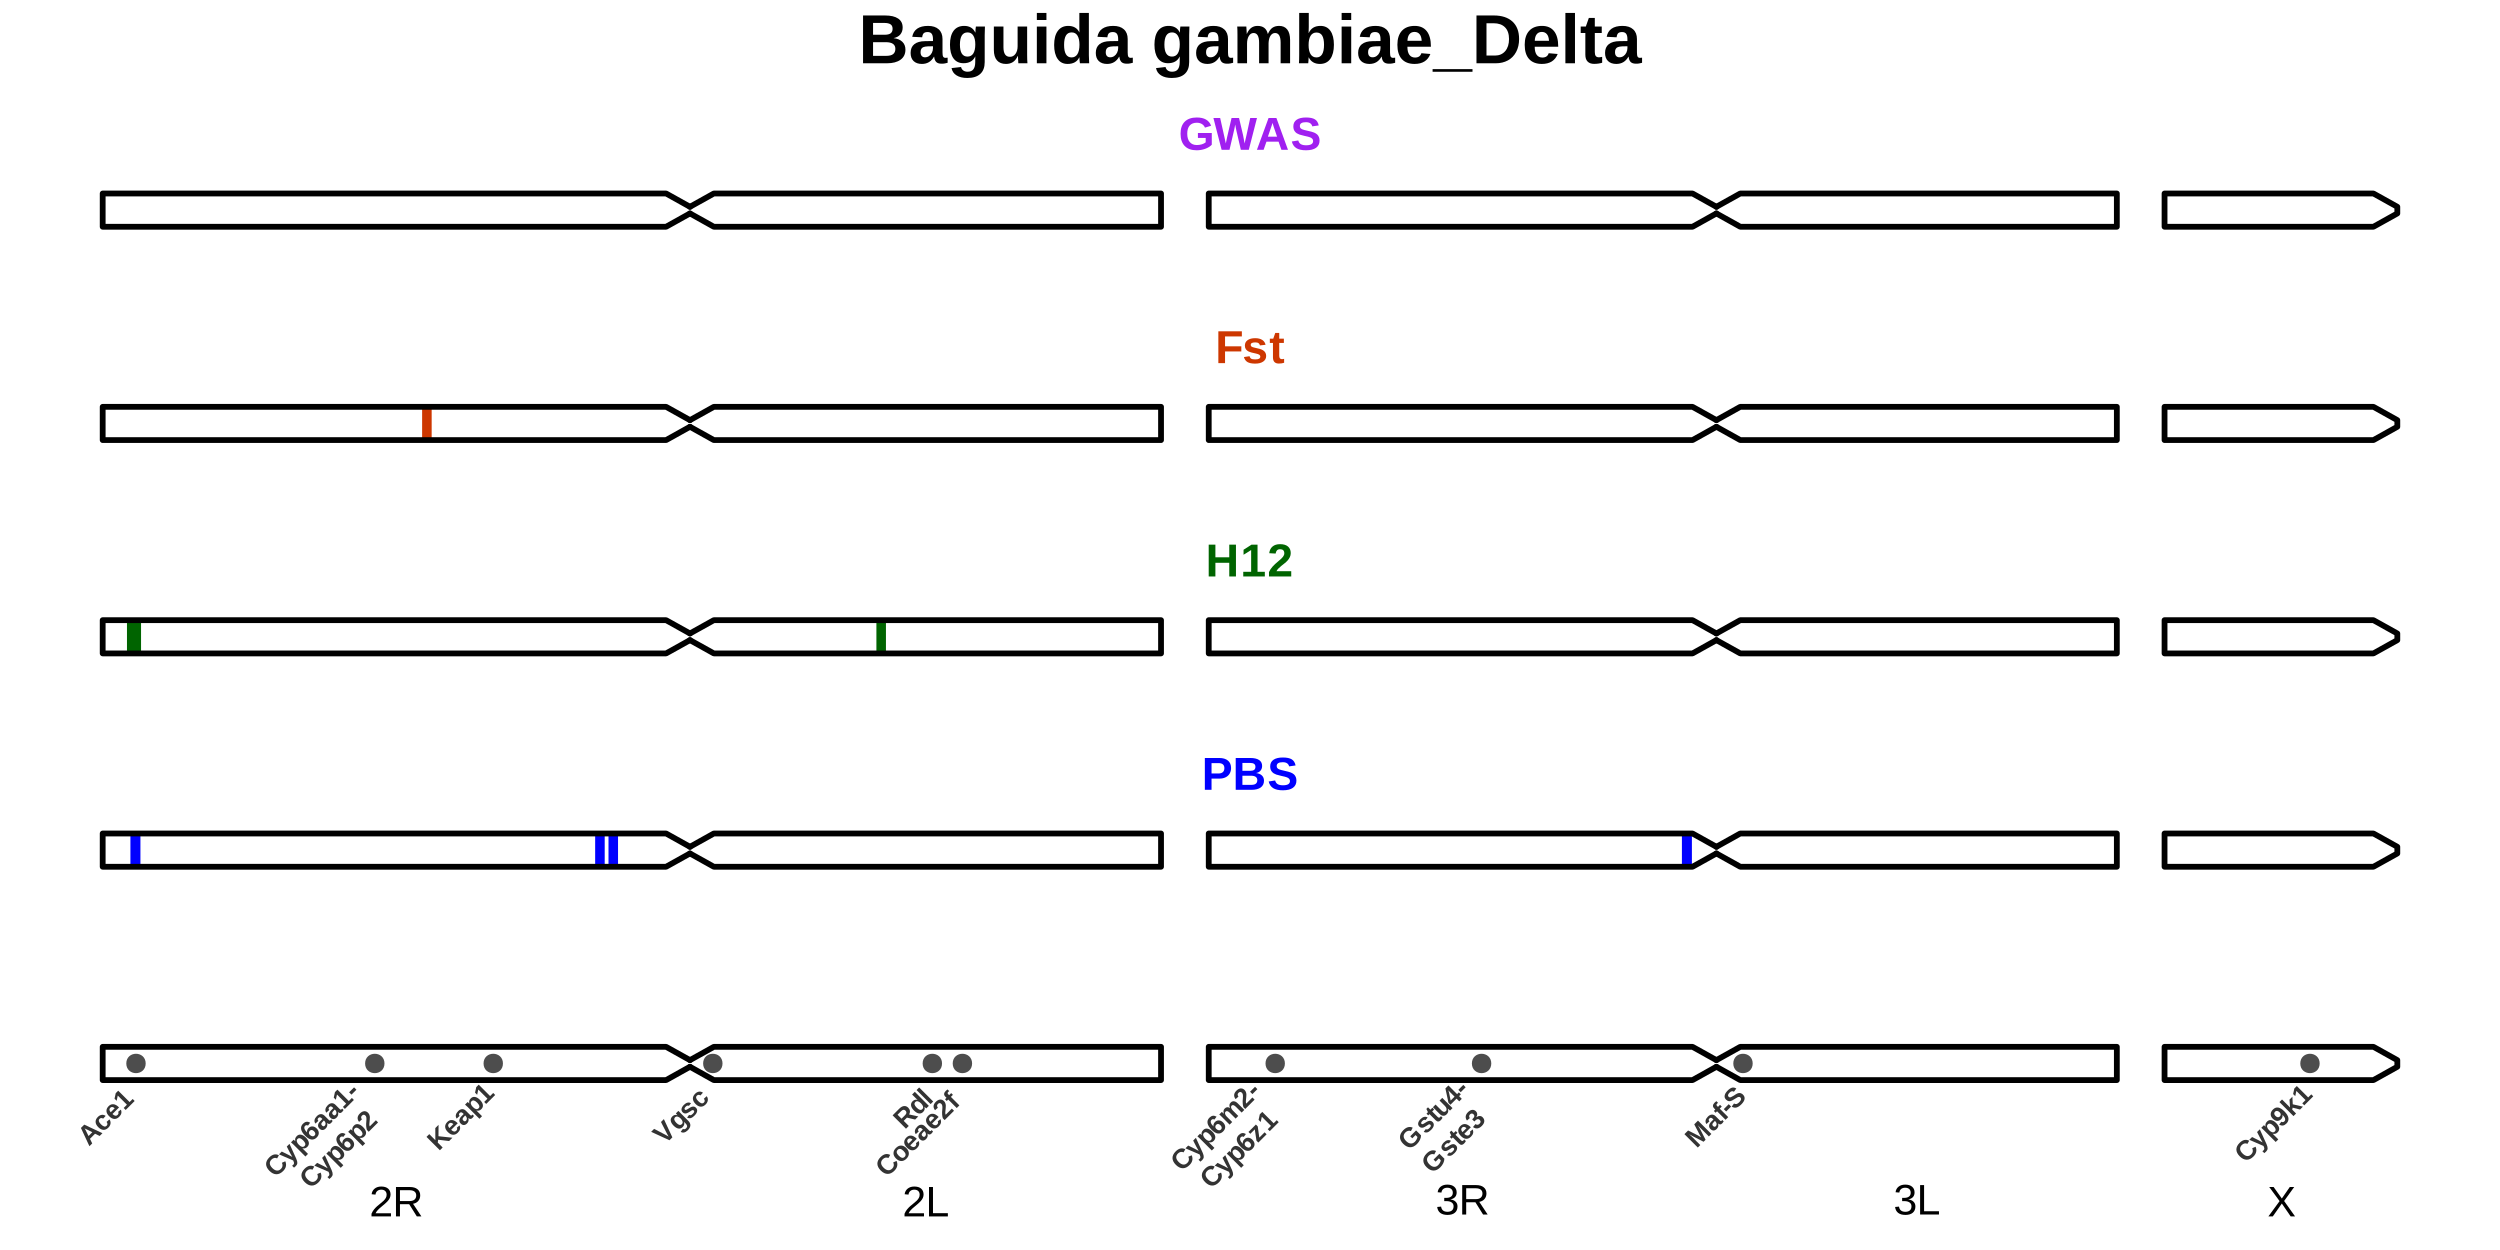 <?xml version="1.0" encoding="UTF-8"?>
<svg xmlns="http://www.w3.org/2000/svg" xmlns:xlink="http://www.w3.org/1999/xlink" width="648pt" height="324pt" viewBox="0 0 648 324" version="1.1">
<defs>
<g>
<symbol overflow="visible" id="glyph0-0">
<path style="stroke:none;" d="M 1.203 -8.25 L 7.797 -8.25 L 7.797 0 L 1.203 0 Z M 1.641 -7.812 L 1.641 -0.453 L 7.344 -0.453 L 7.344 -7.812 Z M 1.641 -7.812 "/>
</symbol>
<symbol overflow="visible" id="glyph0-1">
<path style="stroke:none;" d="M 4.719 -1.234 C 5.164 -1.234 5.598 -1.297 6.016 -1.422 C 6.441 -1.555 6.773 -1.727 7.016 -1.938 L 7.016 -3.078 L 5 -3.078 L 5 -4.359 L 8.594 -4.359 L 8.594 -1.312 C 8.156 -0.863 7.582 -0.508 6.875 -0.25 C 6.176 0 5.441 0.125 4.672 0.125 C 3.328 0.125 2.297 -0.242 1.578 -0.984 C 0.859 -1.734 0.5 -2.797 0.5 -4.172 C 0.5 -5.523 0.859 -6.562 1.578 -7.281 C 2.305 -8.008 3.352 -8.375 4.719 -8.375 C 6.656 -8.375 7.891 -7.66 8.422 -6.234 L 6.828 -5.75 C 6.648 -6.164 6.379 -6.477 6.016 -6.688 C 5.648 -6.906 5.219 -7.016 4.719 -7.016 C 3.906 -7.016 3.285 -6.77 2.859 -6.281 C 2.441 -5.789 2.234 -5.086 2.234 -4.172 C 2.234 -3.234 2.453 -2.508 2.891 -2 C 3.328 -1.488 3.938 -1.234 4.719 -1.234 Z M 4.719 -1.234 "/>
</symbol>
<symbol overflow="visible" id="glyph0-2">
<path style="stroke:none;" d="M 9.188 0 L 7.125 0 L 6.016 -4.781 C 5.879 -5.344 5.766 -5.93 5.672 -6.547 C 5.578 -6.023 5.5 -5.629 5.438 -5.359 C 5.375 -5.098 4.957 -3.312 4.188 0 L 2.141 0 L 0.016 -8.25 L 1.766 -8.25 L 2.953 -2.922 L 3.234 -1.641 C 3.336 -2.18 3.441 -2.695 3.547 -3.188 C 3.648 -3.688 4.039 -5.375 4.719 -8.25 L 6.656 -8.25 L 7.688 -3.859 C 7.77 -3.535 7.91 -2.797 8.109 -1.641 L 8.25 -2.312 L 8.562 -3.656 L 9.562 -8.25 L 11.312 -8.25 Z M 9.188 0 "/>
</symbol>
<symbol overflow="visible" id="glyph0-3">
<path style="stroke:none;" d="M 6.641 0 L 5.906 -2.109 L 2.766 -2.109 L 2.031 0 L 0.297 0 L 3.312 -8.25 L 5.344 -8.25 L 8.344 0 Z M 4.328 -6.984 L 4.297 -6.859 C 4.254 -6.711 4.207 -6.551 4.156 -6.375 C 4.102 -6.195 3.766 -5.207 3.141 -3.406 L 5.516 -3.406 L 4.703 -5.781 L 4.453 -6.578 Z M 4.328 -6.984 "/>
</symbol>
<symbol overflow="visible" id="glyph0-4">
<path style="stroke:none;" d="M 7.531 -2.375 C 7.531 -1.57 7.227 -0.953 6.625 -0.516 C 6.031 -0.086 5.156 0.125 4 0.125 C 2.938 0.125 2.102 -0.062 1.5 -0.438 C 0.906 -0.82 0.52 -1.395 0.344 -2.156 L 2.016 -2.422 C 2.129 -1.984 2.348 -1.664 2.672 -1.469 C 3.004 -1.27 3.461 -1.172 4.047 -1.172 C 5.254 -1.172 5.859 -1.539 5.859 -2.281 C 5.859 -2.508 5.785 -2.703 5.641 -2.859 C 5.504 -3.016 5.312 -3.141 5.062 -3.234 C 4.812 -3.336 4.328 -3.461 3.609 -3.609 C 2.992 -3.754 2.562 -3.867 2.312 -3.953 C 2.07 -4.047 1.852 -4.148 1.656 -4.266 C 1.469 -4.391 1.305 -4.535 1.172 -4.703 C 1.035 -4.867 0.926 -5.062 0.844 -5.281 C 0.77 -5.508 0.734 -5.773 0.734 -6.078 C 0.734 -6.816 1.016 -7.383 1.578 -7.781 C 2.141 -8.176 2.953 -8.375 4.016 -8.375 C 5.047 -8.375 5.816 -8.211 6.328 -7.891 C 6.836 -7.578 7.164 -7.051 7.312 -6.312 L 5.641 -6.078 C 5.555 -6.43 5.379 -6.695 5.109 -6.875 C 4.848 -7.062 4.473 -7.156 3.984 -7.156 C 2.941 -7.156 2.422 -6.828 2.422 -6.172 C 2.422 -5.953 2.473 -5.773 2.578 -5.641 C 2.691 -5.504 2.859 -5.391 3.078 -5.297 C 3.297 -5.203 3.738 -5.082 4.406 -4.938 C 5.195 -4.77 5.766 -4.613 6.109 -4.469 C 6.453 -4.32 6.723 -4.156 6.922 -3.969 C 7.117 -3.781 7.27 -3.551 7.375 -3.281 C 7.477 -3.02 7.531 -2.719 7.531 -2.375 Z M 7.531 -2.375 "/>
</symbol>
<symbol overflow="visible" id="glyph0-5">
<path style="stroke:none;" d="M 2.531 -6.922 L 2.531 -4.359 L 6.75 -4.359 L 6.75 -3.031 L 2.531 -3.031 L 2.531 0 L 0.797 0 L 0.797 -8.25 L 6.891 -8.25 L 6.891 -6.922 Z M 2.531 -6.922 "/>
</symbol>
<symbol overflow="visible" id="glyph0-6">
<path style="stroke:none;" d="M 6.188 -1.859 C 6.188 -1.242 5.93 -0.758 5.422 -0.406 C 4.922 -0.051 4.227 0.125 3.344 0.125 C 2.477 0.125 1.812 -0.008 1.344 -0.281 C 0.883 -0.562 0.578 -0.992 0.422 -1.578 L 1.875 -1.797 C 1.957 -1.492 2.098 -1.281 2.297 -1.156 C 2.492 -1.031 2.844 -0.969 3.344 -0.969 C 3.801 -0.969 4.133 -1.023 4.344 -1.141 C 4.562 -1.266 4.672 -1.453 4.672 -1.703 C 4.672 -1.898 4.582 -2.055 4.406 -2.172 C 4.238 -2.297 3.953 -2.398 3.547 -2.484 C 2.617 -2.672 1.992 -2.844 1.672 -3 C 1.348 -3.156 1.098 -3.359 0.922 -3.609 C 0.754 -3.859 0.672 -4.172 0.672 -4.547 C 0.672 -5.148 0.906 -5.617 1.375 -5.953 C 1.844 -6.297 2.504 -6.469 3.359 -6.469 C 4.109 -6.469 4.711 -6.316 5.172 -6.016 C 5.629 -5.723 5.914 -5.301 6.031 -4.75 L 4.578 -4.594 C 4.523 -4.852 4.406 -5.047 4.219 -5.172 C 4.039 -5.305 3.754 -5.375 3.359 -5.375 C 2.961 -5.375 2.664 -5.32 2.469 -5.219 C 2.281 -5.113 2.188 -4.945 2.188 -4.719 C 2.188 -4.531 2.258 -4.383 2.406 -4.281 C 2.562 -4.176 2.816 -4.086 3.172 -4.016 C 3.672 -3.91 4.109 -3.805 4.484 -3.703 C 4.867 -3.598 5.176 -3.469 5.406 -3.312 C 5.645 -3.164 5.832 -2.973 5.969 -2.734 C 6.113 -2.504 6.188 -2.211 6.188 -1.859 Z M 6.188 -1.859 "/>
</symbol>
<symbol overflow="visible" id="glyph0-7">
<path style="stroke:none;" d="M 2.469 0.109 C 1.977 0.109 1.602 -0.02 1.344 -0.281 C 1.082 -0.551 0.953 -0.953 0.953 -1.484 L 0.953 -5.234 L 0.141 -5.234 L 0.141 -6.344 L 1.031 -6.344 L 1.547 -7.828 L 2.578 -7.828 L 2.578 -6.344 L 3.781 -6.344 L 3.781 -5.234 L 2.578 -5.234 L 2.578 -1.938 C 2.578 -1.625 2.633 -1.395 2.75 -1.25 C 2.875 -1.102 3.055 -1.031 3.297 -1.031 C 3.43 -1.031 3.613 -1.055 3.844 -1.109 L 3.844 -0.094 C 3.438 0.039 2.977 0.109 2.469 0.109 Z M 2.469 0.109 "/>
</symbol>
<symbol overflow="visible" id="glyph0-8">
<path style="stroke:none;" d="M 6.125 0 L 6.125 -3.547 L 2.531 -3.547 L 2.531 0 L 0.797 0 L 0.797 -8.25 L 2.531 -8.25 L 2.531 -4.969 L 6.125 -4.969 L 6.125 -8.25 L 7.859 -8.25 L 7.859 0 Z M 6.125 0 "/>
</symbol>
<symbol overflow="visible" id="glyph0-9">
<path style="stroke:none;" d="M 0.75 0 L 0.75 -1.219 L 2.797 -1.219 L 2.797 -6.859 L 0.828 -5.625 L 0.828 -6.922 L 2.891 -8.25 L 4.453 -8.25 L 4.453 -1.219 L 6.344 -1.219 L 6.344 0 Z M 0.75 0 "/>
</symbol>
<symbol overflow="visible" id="glyph0-10">
<path style="stroke:none;" d="M 0.422 0 L 0.422 -1.141 C 0.629 -1.617 0.93 -2.082 1.328 -2.531 C 1.723 -2.977 2.223 -3.445 2.828 -3.938 C 3.41 -4.406 3.816 -4.789 4.047 -5.094 C 4.273 -5.395 4.391 -5.691 4.391 -5.984 C 4.391 -6.703 4.031 -7.062 3.312 -7.062 C 2.957 -7.062 2.688 -6.969 2.5 -6.781 C 2.32 -6.594 2.203 -6.312 2.141 -5.938 L 0.484 -6.031 C 0.578 -6.789 0.863 -7.367 1.344 -7.766 C 1.82 -8.172 2.473 -8.375 3.297 -8.375 C 4.191 -8.375 4.875 -8.172 5.344 -7.766 C 5.82 -7.359 6.062 -6.789 6.062 -6.062 C 6.062 -5.676 5.984 -5.328 5.828 -5.016 C 5.68 -4.703 5.488 -4.41 5.25 -4.141 C 5.008 -3.879 4.742 -3.633 4.453 -3.406 C 4.16 -3.176 3.879 -2.953 3.609 -2.734 C 3.336 -2.516 3.086 -2.289 2.859 -2.062 C 2.641 -1.844 2.473 -1.609 2.359 -1.359 L 6.188 -1.359 L 6.188 0 Z M 0.422 0 "/>
</symbol>
<symbol overflow="visible" id="glyph0-11">
<path style="stroke:none;" d="M 7.594 -5.641 C 7.594 -5.109 7.473 -4.633 7.234 -4.219 C 6.992 -3.801 6.645 -3.477 6.188 -3.25 C 5.738 -3.02 5.203 -2.906 4.578 -2.906 L 2.531 -2.906 L 2.531 0 L 0.797 0 L 0.797 -8.25 L 4.516 -8.25 C 5.504 -8.25 6.266 -8.02 6.797 -7.562 C 7.328 -7.113 7.594 -6.473 7.594 -5.641 Z M 5.859 -5.609 C 5.859 -6.484 5.344 -6.922 4.312 -6.922 L 2.531 -6.922 L 2.531 -4.234 L 4.359 -4.234 C 4.836 -4.234 5.207 -4.352 5.469 -4.594 C 5.727 -4.832 5.859 -5.172 5.859 -5.609 Z M 5.859 -5.609 "/>
</symbol>
<symbol overflow="visible" id="glyph0-12">
<path style="stroke:none;" d="M 8.125 -2.359 C 8.125 -1.609 7.844 -1.023 7.281 -0.609 C 6.719 -0.203 5.938 0 4.938 0 L 0.797 0 L 0.797 -8.25 L 4.578 -8.25 C 5.586 -8.25 6.348 -8.07 6.859 -7.719 C 7.379 -7.375 7.641 -6.863 7.641 -6.188 C 7.641 -5.719 7.508 -5.32 7.25 -5 C 7 -4.676 6.609 -4.457 6.078 -4.344 C 6.742 -4.258 7.25 -4.047 7.594 -3.703 C 7.945 -3.367 8.125 -2.922 8.125 -2.359 Z M 5.906 -5.953 C 5.906 -6.316 5.785 -6.578 5.547 -6.734 C 5.316 -6.891 4.969 -6.969 4.5 -6.969 L 2.531 -6.969 L 2.531 -4.922 L 4.516 -4.922 C 5.004 -4.922 5.359 -5.004 5.578 -5.172 C 5.797 -5.348 5.906 -5.609 5.906 -5.953 Z M 6.391 -2.484 C 6.391 -3.266 5.832 -3.656 4.719 -3.656 L 2.531 -3.656 L 2.531 -1.281 L 4.781 -1.281 C 5.344 -1.281 5.75 -1.379 6 -1.578 C 6.258 -1.785 6.391 -2.086 6.391 -2.484 Z M 6.391 -2.484 "/>
</symbol>
<symbol overflow="visible" id="glyph1-0">
<path style="stroke:none;" d="M -2.953 -3.984 L -0.203 -6.734 L 3.266 -3.266 L 0.516 -0.516 Z M -2.578 -3.984 L 0.516 -0.891 L 2.891 -3.266 L -0.203 -6.359 Z M -2.578 -3.984 "/>
</symbol>
<symbol overflow="visible" id="glyph1-1">
<path style="stroke:none;" d="M 2.062 -2.062 L 1.312 -1.312 L -3.438 -3.5 L -2.672 -4.266 L 0.266 -2.734 C 0.441 -2.641 0.723 -2.484 1.109 -2.266 L 0.938 -2.531 L 0.625 -3.094 L -0.891 -6.047 L -0.141 -6.797 Z M 2.062 -2.062 "/>
</symbol>
<symbol overflow="visible" id="glyph1-2">
<path style="stroke:none;" d="M 2.547 -0.391 C 2.223 -0.066 1.898 0.129 1.578 0.203 C 1.254 0.273 0.957 0.219 0.688 0.031 L 1.266 -0.734 C 1.41 -0.648 1.551 -0.617 1.688 -0.641 C 1.832 -0.672 1.969 -0.75 2.094 -0.875 C 2.289 -1.07 2.375 -1.273 2.344 -1.484 C 2.312 -1.691 2.18 -1.91 1.953 -2.141 L 1.547 -2.547 C 1.723 -2.055 1.602 -1.602 1.188 -1.188 C 0.875 -0.875 0.516 -0.75 0.109 -0.812 C -0.297 -0.875 -0.711 -1.117 -1.141 -1.547 C -1.578 -1.984 -1.828 -2.41 -1.891 -2.828 C -1.953 -3.242 -1.816 -3.617 -1.484 -3.953 C -1.098 -4.336 -0.664 -4.445 -0.188 -4.281 L -0.172 -4.297 C -0.223 -4.348 -0.297 -4.426 -0.391 -4.531 C -0.492 -4.645 -0.551 -4.719 -0.562 -4.75 L 0.078 -5.391 C 0.254 -5.211 0.457 -5.008 0.688 -4.781 L 2.656 -2.812 C 3.031 -2.438 3.207 -2.039 3.188 -1.625 C 3.164 -1.207 2.953 -0.797 2.547 -0.391 Z M 0.672 -3.422 C 0.398 -3.691 0.141 -3.852 -0.109 -3.906 C -0.367 -3.969 -0.586 -3.91 -0.766 -3.734 C -1.141 -3.359 -1.023 -2.867 -0.422 -2.266 C 0.148 -1.691 0.625 -1.594 1 -1.969 C 1.176 -2.145 1.234 -2.359 1.172 -2.609 C 1.117 -2.867 0.953 -3.141 0.672 -3.422 Z M 0.672 -3.422 "/>
</symbol>
<symbol overflow="visible" id="glyph1-3">
<path style="stroke:none;" d="M 1.828 -3.359 C 2.078 -3.109 2.172 -2.805 2.109 -2.453 C 2.047 -2.098 1.828 -1.734 1.453 -1.359 C 1.078 -0.984 0.738 -0.758 0.438 -0.688 C 0.133 -0.613 -0.172 -0.66 -0.484 -0.828 L 0.031 -1.531 C 0.195 -1.445 0.348 -1.422 0.484 -1.453 C 0.617 -1.484 0.789 -1.602 1 -1.812 C 1.188 -2 1.301 -2.16 1.344 -2.297 C 1.383 -2.43 1.348 -2.555 1.234 -2.672 C 1.148 -2.754 1.047 -2.785 0.922 -2.766 C 0.805 -2.754 0.648 -2.672 0.453 -2.516 C -0.016 -2.211 -0.348 -2.023 -0.547 -1.953 C -0.754 -1.891 -0.945 -1.875 -1.125 -1.906 C -1.301 -1.938 -1.469 -2.031 -1.625 -2.188 C -1.875 -2.438 -1.973 -2.734 -1.922 -3.078 C -1.867 -3.422 -1.66 -3.773 -1.297 -4.141 C -0.984 -4.453 -0.664 -4.641 -0.344 -4.703 C -0.031 -4.773 0.258 -4.719 0.531 -4.531 L -0.016 -3.859 C -0.141 -3.941 -0.266 -3.969 -0.391 -3.938 C -0.523 -3.914 -0.672 -3.828 -0.828 -3.672 C -1.004 -3.492 -1.109 -3.344 -1.141 -3.219 C -1.18 -3.102 -1.156 -3 -1.062 -2.906 C -0.977 -2.82 -0.883 -2.789 -0.781 -2.812 C -0.676 -2.832 -0.535 -2.898 -0.359 -3.016 C -0.109 -3.18 0.117 -3.32 0.328 -3.438 C 0.535 -3.551 0.719 -3.625 0.875 -3.656 C 1.039 -3.695 1.203 -3.695 1.359 -3.656 C 1.516 -3.613 1.672 -3.516 1.828 -3.359 Z M 1.828 -3.359 "/>
</symbol>
<symbol overflow="visible" id="glyph1-4">
<path style="stroke:none;" d="M 1.5 -1.406 C 1.094 -1 0.66 -0.805 0.203 -0.828 C -0.242 -0.859 -0.68 -1.086 -1.109 -1.516 C -1.555 -1.961 -1.789 -2.414 -1.812 -2.875 C -1.832 -3.332 -1.641 -3.766 -1.234 -4.172 C -0.922 -4.484 -0.586 -4.664 -0.234 -4.719 C 0.117 -4.77 0.461 -4.68 0.797 -4.453 L 0.141 -3.734 C -0.004 -3.836 -0.156 -3.891 -0.312 -3.891 C -0.477 -3.898 -0.633 -3.832 -0.781 -3.688 C -1.133 -3.332 -1.016 -2.859 -0.422 -2.266 C 0.191 -1.648 0.68 -1.523 1.047 -1.891 C 1.18 -2.023 1.25 -2.176 1.25 -2.344 C 1.258 -2.52 1.188 -2.695 1.031 -2.875 L 1.766 -3.547 C 1.93 -3.336 2.031 -3.109 2.062 -2.859 C 2.094 -2.609 2.062 -2.359 1.969 -2.109 C 1.875 -1.859 1.719 -1.625 1.5 -1.406 Z M 1.5 -1.406 "/>
</symbol>
<symbol overflow="visible" id="glyph1-5">
<path style="stroke:none;" d="M 2.719 -2.719 L 0.594 -3.219 L -0.25 -2.375 L 1.062 -1.062 L 0.344 -0.344 L -3.125 -3.812 L -1.406 -5.531 C -0.988 -5.945 -0.578 -6.176 -0.172 -6.219 C 0.234 -6.258 0.598 -6.117 0.922 -5.797 C 1.172 -5.547 1.316 -5.266 1.359 -4.953 C 1.398 -4.641 1.328 -4.336 1.141 -4.047 L 3.531 -3.531 Z M 0.219 -5.031 C -0.113 -5.363 -0.492 -5.316 -0.922 -4.891 L -1.844 -3.969 L -0.812 -2.938 L 0.141 -3.891 C 0.336 -4.086 0.441 -4.285 0.453 -4.484 C 0.461 -4.68 0.383 -4.863 0.219 -5.031 Z M 0.219 -5.031 "/>
</symbol>
<symbol overflow="visible" id="glyph1-6">
<path style="stroke:none;" d="M 2.078 -2.078 C 2.047 -2.086 1.977 -2.141 1.875 -2.234 C 1.77 -2.328 1.68 -2.41 1.609 -2.484 L 1.594 -2.469 C 1.758 -1.988 1.641 -1.547 1.234 -1.141 C 0.922 -0.828 0.555 -0.703 0.141 -0.766 C -0.266 -0.836 -0.688 -1.094 -1.125 -1.531 C -1.562 -1.969 -1.812 -2.395 -1.875 -2.812 C -1.938 -3.227 -1.805 -3.598 -1.484 -3.922 C -1.285 -4.117 -1.078 -4.242 -0.859 -4.297 C -0.648 -4.359 -0.438 -4.352 -0.219 -4.281 L -0.203 -4.297 L -0.641 -4.703 L -1.609 -5.672 L -0.906 -6.375 L 2.156 -3.312 C 2.32 -3.145 2.516 -2.953 2.734 -2.734 Z M 0.703 -3.391 C 0.41 -3.68 0.141 -3.852 -0.109 -3.906 C -0.367 -3.969 -0.586 -3.91 -0.766 -3.734 C -0.961 -3.535 -1.031 -3.316 -0.969 -3.078 C -0.906 -2.836 -0.719 -2.562 -0.406 -2.25 C 0.195 -1.645 0.68 -1.523 1.047 -1.891 C 1.234 -2.078 1.297 -2.301 1.234 -2.562 C 1.172 -2.82 0.992 -3.098 0.703 -3.391 Z M 0.703 -3.391 "/>
</symbol>
<symbol overflow="visible" id="glyph1-7">
<path style="stroke:none;" d="M 0.359 -0.359 L -3.281 -4 L -2.609 -4.672 L 1.031 -1.031 Z M 0.359 -0.359 "/>
</symbol>
<symbol overflow="visible" id="glyph1-8">
<path style="stroke:none;" d="M 1.438 -2.469 C 1.875 -2.906 1.957 -3.438 1.688 -4.062 L 2.562 -4.438 C 2.758 -3.969 2.805 -3.52 2.703 -3.094 C 2.609 -2.676 2.375 -2.281 2 -1.906 C 1.438 -1.344 0.848 -1.066 0.234 -1.078 C -0.379 -1.086 -0.973 -1.379 -1.547 -1.953 C -2.117 -2.523 -2.41 -3.109 -2.422 -3.703 C -2.43 -4.297 -2.156 -4.875 -1.594 -5.438 C -1.188 -5.844 -0.773 -6.094 -0.359 -6.188 C 0.055 -6.281 0.477 -6.219 0.906 -6 L 0.438 -5.188 C 0.207 -5.312 -0.035 -5.348 -0.297 -5.297 C -0.555 -5.242 -0.797 -5.109 -1.016 -4.891 C -1.336 -4.566 -1.484 -4.219 -1.453 -3.844 C -1.422 -3.469 -1.207 -3.082 -0.812 -2.688 C -0.414 -2.289 -0.023 -2.07 0.359 -2.031 C 0.742 -1.988 1.102 -2.133 1.438 -2.469 Z M 1.438 -2.469 "/>
</symbol>
<symbol overflow="visible" id="glyph1-9">
<path style="stroke:none;" d="M 1.547 -4.234 C 1.984 -3.797 2.203 -3.332 2.203 -2.844 C 2.211 -2.363 2.004 -1.91 1.578 -1.484 C 1.16 -1.066 0.711 -0.863 0.234 -0.875 C -0.242 -0.883 -0.703 -1.109 -1.141 -1.547 C -1.566 -1.973 -1.781 -2.422 -1.781 -2.891 C -1.789 -3.367 -1.582 -3.82 -1.156 -4.25 C -0.719 -4.688 -0.27 -4.898 0.188 -4.891 C 0.656 -4.891 1.109 -4.672 1.547 -4.234 Z M 0.812 -3.5 C 0.5 -3.812 0.223 -3.984 -0.016 -4.016 C -0.266 -4.055 -0.488 -3.977 -0.688 -3.781 C -1.102 -3.363 -1.016 -2.859 -0.422 -2.266 C -0.117 -1.961 0.156 -1.781 0.406 -1.719 C 0.664 -1.664 0.898 -1.742 1.109 -1.953 C 1.523 -2.367 1.426 -2.883 0.812 -3.5 Z M 0.812 -3.5 "/>
</symbol>
<symbol overflow="visible" id="glyph1-10">
<path style="stroke:none;" d="M 1.484 -1.391 C 1.086 -0.992 0.664 -0.805 0.219 -0.828 C -0.227 -0.848 -0.68 -1.086 -1.141 -1.547 C -1.578 -1.984 -1.805 -2.426 -1.828 -2.875 C -1.848 -3.32 -1.656 -3.75 -1.25 -4.156 C -0.875 -4.531 -0.457 -4.691 0 -4.641 C 0.445 -4.598 0.914 -4.332 1.406 -3.844 L 1.438 -3.812 L -0.266 -2.109 C -0.016 -1.859 0.223 -1.711 0.453 -1.672 C 0.691 -1.641 0.898 -1.711 1.078 -1.891 C 1.316 -2.129 1.359 -2.391 1.203 -2.672 L 1.906 -3.25 C 2.207 -2.594 2.066 -1.973 1.484 -1.391 Z M -0.844 -3.719 C -1.008 -3.551 -1.078 -3.367 -1.047 -3.172 C -1.016 -2.973 -0.906 -2.77 -0.719 -2.562 L 0.312 -3.594 C 0.094 -3.789 -0.113 -3.898 -0.312 -3.922 C -0.508 -3.941 -0.688 -3.875 -0.844 -3.719 Z M -0.844 -3.719 "/>
</symbol>
<symbol overflow="visible" id="glyph1-11">
<path style="stroke:none;" d="M 1.016 -0.922 C 0.754 -0.66 0.477 -0.523 0.188 -0.516 C -0.094 -0.516 -0.359 -0.641 -0.609 -0.891 C -0.891 -1.172 -1.008 -1.473 -0.969 -1.797 C -0.938 -2.129 -0.754 -2.461 -0.422 -2.797 L 0.156 -3.375 L 0.016 -3.516 C -0.16 -3.691 -0.316 -3.789 -0.453 -3.812 C -0.598 -3.844 -0.742 -3.785 -0.891 -3.641 C -1.016 -3.516 -1.078 -3.395 -1.078 -3.281 C -1.078 -3.164 -1.016 -3.035 -0.891 -2.891 L -1.656 -2.188 C -1.875 -2.488 -1.945 -2.801 -1.875 -3.125 C -1.812 -3.457 -1.613 -3.789 -1.281 -4.125 C -0.957 -4.445 -0.617 -4.617 -0.266 -4.641 C 0.086 -4.66 0.414 -4.52 0.719 -4.219 L 1.688 -3.25 C 1.832 -3.102 1.945 -3.016 2.031 -2.984 C 2.125 -2.961 2.211 -2.992 2.297 -3.078 C 2.348 -3.129 2.395 -3.188 2.438 -3.25 L 2.812 -2.875 C 2.77 -2.812 2.734 -2.758 2.703 -2.719 C 2.68 -2.688 2.656 -2.648 2.625 -2.609 C 2.602 -2.578 2.578 -2.539 2.547 -2.5 C 2.516 -2.457 2.473 -2.41 2.422 -2.359 C 2.242 -2.18 2.07 -2.094 1.906 -2.094 C 1.738 -2.094 1.566 -2.172 1.391 -2.328 L 1.375 -2.312 C 1.52 -1.77 1.398 -1.305 1.016 -0.922 Z M 0.531 -3 L 0.203 -2.641 C 0.035 -2.473 -0.062 -2.336 -0.094 -2.234 C -0.133 -2.141 -0.141 -2.047 -0.109 -1.953 C -0.086 -1.867 -0.031 -1.781 0.062 -1.688 C 0.188 -1.562 0.305 -1.492 0.422 -1.484 C 0.535 -1.473 0.645 -1.52 0.75 -1.625 C 0.852 -1.727 0.922 -1.852 0.953 -2 C 0.992 -2.156 0.984 -2.305 0.922 -2.453 C 0.867 -2.609 0.785 -2.742 0.672 -2.859 Z M 0.531 -3 "/>
</symbol>
<symbol overflow="visible" id="glyph1-12">
<path style="stroke:none;" d="M 0.172 -0.172 L -0.297 -0.641 C -0.398 -0.93 -0.461 -1.254 -0.484 -1.609 C -0.516 -1.973 -0.504 -2.379 -0.453 -2.828 C -0.41 -3.266 -0.406 -3.598 -0.438 -3.828 C -0.469 -4.055 -0.547 -4.234 -0.672 -4.359 C -0.973 -4.66 -1.273 -4.66 -1.578 -4.359 C -1.723 -4.211 -1.797 -4.062 -1.797 -3.906 C -1.797 -3.75 -1.727 -3.57 -1.594 -3.375 L -2.328 -2.734 C -2.609 -3.098 -2.734 -3.461 -2.703 -3.828 C -2.672 -4.191 -2.484 -4.547 -2.141 -4.891 C -1.766 -5.266 -1.391 -5.469 -1.016 -5.5 C -0.641 -5.531 -0.301 -5.395 0 -5.094 C 0.164 -4.926 0.281 -4.742 0.344 -4.547 C 0.414 -4.359 0.457 -4.16 0.469 -3.953 C 0.477 -3.742 0.469 -3.523 0.438 -3.297 C 0.414 -3.078 0.395 -2.863 0.375 -2.656 C 0.352 -2.445 0.336 -2.25 0.328 -2.062 C 0.328 -1.883 0.363 -1.719 0.438 -1.562 L 2.031 -3.156 L 2.594 -2.594 Z M 0.172 -0.172 "/>
</symbol>
<symbol overflow="visible" id="glyph1-13">
<path style="stroke:none;" d="M -1.047 -3.359 L 1.156 -1.156 L 0.469 -0.469 L -1.734 -2.672 L -2.109 -2.297 L -2.562 -2.75 L -2.188 -3.125 L -2.469 -3.406 C -2.707 -3.645 -2.816 -3.883 -2.797 -4.125 C -2.785 -4.375 -2.648 -4.629 -2.391 -4.891 C -2.254 -5.023 -2.098 -5.16 -1.922 -5.297 L -1.484 -4.859 C -1.555 -4.805 -1.629 -4.742 -1.703 -4.672 C -1.828 -4.547 -1.891 -4.438 -1.891 -4.344 C -1.891 -4.25 -1.832 -4.145 -1.719 -4.031 L -1.5 -3.812 L -0.969 -4.344 L -0.516 -3.891 Z M -1.047 -3.359 "/>
</symbol>
<symbol overflow="visible" id="glyph1-14">
<path style="stroke:none;" d="M 2.781 -2.781 L 1.578 -3.359 L 0.266 -2.047 L 0.844 -0.844 L 0.125 -0.125 L -2.078 -4.859 L -1.219 -5.719 L 3.5 -3.5 Z M -1.094 -4.75 L -1.094 -4.688 C -1.031 -4.602 -0.973 -4.516 -0.922 -4.422 C -0.867 -4.328 -0.598 -3.773 -0.109 -2.766 L 0.875 -3.75 L -0.453 -4.422 L -0.906 -4.625 Z M -1.094 -4.75 "/>
</symbol>
<symbol overflow="visible" id="glyph1-15">
<path style="stroke:none;" d="M 0.328 -0.328 L -0.188 -0.844 L 0.656 -1.688 L -1.719 -4.062 L -2.016 -2.703 L -2.562 -3.25 L -2.25 -4.688 L -1.609 -5.328 L 1.344 -2.375 L 2.141 -3.172 L 2.656 -2.656 Z M 0.328 -0.328 "/>
</symbol>
<symbol overflow="visible" id="glyph1-16">
<path style="stroke:none;" d="M 1.75 0.344 C 1.582 0.508 1.426 0.645 1.281 0.75 L 0.781 0.25 C 0.883 0.188 0.973 0.117 1.047 0.047 C 1.148 -0.055 1.219 -0.156 1.25 -0.25 C 1.281 -0.344 1.285 -0.453 1.266 -0.578 C 1.242 -0.703 1.18 -0.879 1.078 -1.109 L -2.609 -2.703 L -1.891 -3.422 L -0.234 -2.609 C 0.004 -2.492 0.363 -2.301 0.844 -2.031 L 0.672 -2.328 L 0.25 -3.062 L -0.594 -4.719 L 0.109 -5.422 L 1.859 -1.578 C 2.066 -1.098 2.16 -0.719 2.141 -0.438 C 2.117 -0.156 1.988 0.102 1.75 0.344 Z M 1.75 0.344 "/>
</symbol>
<symbol overflow="visible" id="glyph1-17">
<path style="stroke:none;" d="M 1.531 -4.219 C 1.977 -3.77 2.234 -3.336 2.297 -2.922 C 2.359 -2.504 2.223 -2.129 1.891 -1.797 C 1.703 -1.609 1.5 -1.488 1.281 -1.438 C 1.062 -1.383 0.836 -1.391 0.609 -1.453 C 0.648 -1.41 0.797 -1.266 1.047 -1.016 L 2.078 0.016 L 1.406 0.688 L -1.688 -2.406 C -1.945 -2.664 -2.16 -2.859 -2.328 -2.984 L -1.656 -3.656 C -1.625 -3.645 -1.562 -3.598 -1.469 -3.516 C -1.375 -3.43 -1.285 -3.348 -1.203 -3.266 C -1.359 -3.754 -1.234 -4.203 -0.828 -4.609 C -0.516 -4.922 -0.156 -5.039 0.25 -4.969 C 0.664 -4.906 1.094 -4.656 1.531 -4.219 Z M 0.812 -3.5 C 0.207 -4.102 -0.273 -4.223 -0.641 -3.859 C -0.828 -3.672 -0.883 -3.441 -0.812 -3.172 C -0.75 -2.91 -0.578 -2.641 -0.297 -2.359 C -0.004 -2.066 0.266 -1.891 0.516 -1.828 C 0.773 -1.773 1 -1.844 1.188 -2.031 C 1.551 -2.395 1.426 -2.883 0.812 -3.5 Z M 0.812 -3.5 "/>
</symbol>
<symbol overflow="visible" id="glyph1-18">
<path style="stroke:none;" d="M 1.484 -3.766 C 1.859 -3.391 2.047 -2.992 2.047 -2.578 C 2.047 -2.16 1.863 -1.77 1.5 -1.406 C 1.094 -1 0.633 -0.828 0.125 -0.891 C -0.375 -0.961 -0.906 -1.281 -1.469 -1.844 C -2.082 -2.457 -2.438 -3.031 -2.531 -3.562 C -2.625 -4.094 -2.461 -4.566 -2.047 -4.984 C -1.754 -5.273 -1.457 -5.441 -1.156 -5.484 C -0.852 -5.523 -0.531 -5.445 -0.188 -5.25 L -0.75 -4.5 C -1.039 -4.664 -1.297 -4.641 -1.516 -4.422 C -1.691 -4.242 -1.742 -4.008 -1.672 -3.719 C -1.598 -3.426 -1.367 -3.086 -0.984 -2.703 C -1.035 -2.898 -1.023 -3.098 -0.953 -3.297 C -0.891 -3.504 -0.781 -3.688 -0.625 -3.844 C -0.312 -4.156 0.031 -4.301 0.406 -4.281 C 0.789 -4.27 1.148 -4.098 1.484 -3.766 Z M 0.812 -3.031 C 0.602 -3.238 0.406 -3.348 0.219 -3.359 C 0.031 -3.367 -0.141 -3.297 -0.297 -3.141 C -0.453 -2.984 -0.523 -2.805 -0.516 -2.609 C -0.516 -2.422 -0.438 -2.25 -0.281 -2.094 C -0.082 -1.895 0.129 -1.773 0.359 -1.734 C 0.586 -1.691 0.785 -1.754 0.953 -1.922 C 1.109 -2.078 1.172 -2.25 1.141 -2.438 C 1.117 -2.633 1.008 -2.832 0.812 -3.031 Z M 0.812 -3.031 "/>
</symbol>
<symbol overflow="visible" id="glyph1-19">
<path style="stroke:none;" d="M -0.797 -1.203 L -1.406 -1.812 L -0.125 -3.094 L 0.484 -2.484 Z M -0.797 -1.203 "/>
</symbol>
<symbol overflow="visible" id="glyph1-20">
<path style="stroke:none;" d=""/>
</symbol>
<symbol overflow="visible" id="glyph1-21">
<path style="stroke:none;" d="M 2.734 -2.734 L -0.109 -3.078 L -0.203 -2.328 L 1.062 -1.062 L 0.344 -0.344 L -3.125 -3.812 L -2.406 -4.531 L -0.828 -2.953 L -0.844 -6.094 L 0 -6.938 L -0.016 -3.984 L 3.594 -3.594 Z M 2.734 -2.734 "/>
</symbol>
<symbol overflow="visible" id="glyph1-22">
<path style="stroke:none;" d="M 3.219 -3.219 L 1.125 -5.312 C 1.07 -5.363 1.02 -5.41 0.969 -5.453 C 0.926 -5.504 0.727 -5.719 0.375 -6.094 C 0.695 -5.539 0.922 -5.148 1.047 -4.922 L 2.359 -2.359 L 1.844 -1.844 L -0.719 -3.156 L -1.906 -3.812 C -1.5 -3.445 -1.234 -3.203 -1.109 -3.078 L 0.984 -0.984 L 0.344 -0.344 L -3.125 -3.812 L -2.172 -4.766 L 0.406 -3.469 L 0.641 -3.328 L 1.219 -2.969 L 0.812 -3.688 L -0.578 -6.359 L 0.391 -7.328 L 3.859 -3.859 Z M 3.219 -3.219 "/>
</symbol>
<symbol overflow="visible" id="glyph1-23">
<path style="stroke:none;" d="M 2.156 -4.156 C 2.5 -3.812 2.633 -3.426 2.562 -3 C 2.488 -2.57 2.207 -2.113 1.719 -1.625 C 1.281 -1.188 0.852 -0.914 0.438 -0.812 C 0.031 -0.719 -0.367 -0.797 -0.766 -1.047 L -0.172 -1.859 C 0.066 -1.723 0.289 -1.68 0.5 -1.734 C 0.719 -1.797 0.953 -1.953 1.203 -2.203 C 1.703 -2.703 1.797 -3.109 1.484 -3.422 C 1.391 -3.516 1.281 -3.562 1.156 -3.562 C 1.039 -3.57 0.91 -3.547 0.766 -3.484 C 0.617 -3.422 0.363 -3.27 0 -3.031 C -0.32 -2.832 -0.551 -2.695 -0.688 -2.625 C -0.832 -2.562 -0.969 -2.516 -1.094 -2.484 C -1.219 -2.453 -1.344 -2.441 -1.469 -2.453 C -1.602 -2.473 -1.734 -2.516 -1.859 -2.578 C -1.984 -2.641 -2.109 -2.734 -2.234 -2.859 C -2.547 -3.172 -2.664 -3.523 -2.594 -3.922 C -2.531 -4.328 -2.273 -4.754 -1.828 -5.203 C -1.398 -5.629 -1.008 -5.883 -0.656 -5.969 C -0.301 -6.051 0.055 -5.973 0.422 -5.734 L -0.188 -4.906 C -0.363 -5.02 -0.547 -5.062 -0.734 -5.031 C -0.922 -5 -1.117 -4.879 -1.328 -4.672 C -1.766 -4.234 -1.844 -3.875 -1.562 -3.594 C -1.477 -3.508 -1.383 -3.461 -1.281 -3.453 C -1.176 -3.441 -1.062 -3.461 -0.938 -3.516 C -0.812 -3.566 -0.57 -3.695 -0.219 -3.906 C 0.188 -4.188 0.488 -4.367 0.688 -4.453 C 0.883 -4.535 1.066 -4.578 1.234 -4.578 C 1.398 -4.578 1.555 -4.539 1.703 -4.469 C 1.859 -4.406 2.008 -4.301 2.156 -4.156 Z M 2.156 -4.156 "/>
</symbol>
<symbol overflow="visible" id="glyph1-24">
<path style="stroke:none;" d="M 1.469 -2.5 C 1.656 -2.688 1.805 -2.895 1.922 -3.125 C 2.047 -3.363 2.113 -3.57 2.125 -3.75 L 1.641 -4.234 L 0.797 -3.391 L 0.266 -3.922 L 1.781 -5.438 L 3.062 -4.156 C 3.062 -3.781 2.969 -3.395 2.781 -3 C 2.594 -2.602 2.336 -2.242 2.016 -1.922 C 1.441 -1.348 0.848 -1.066 0.234 -1.078 C -0.379 -1.086 -0.973 -1.379 -1.547 -1.953 C -2.117 -2.523 -2.398 -3.113 -2.391 -3.719 C -2.391 -4.332 -2.102 -4.926 -1.531 -5.5 C -0.719 -6.312 0.094 -6.531 0.906 -6.156 L 0.453 -5.266 C 0.203 -5.367 -0.039 -5.391 -0.281 -5.328 C -0.531 -5.273 -0.758 -5.145 -0.969 -4.938 C -1.312 -4.594 -1.469 -4.227 -1.438 -3.844 C -1.406 -3.457 -1.195 -3.07 -0.812 -2.688 C -0.414 -2.289 -0.02 -2.078 0.375 -2.047 C 0.77 -2.016 1.133 -2.164 1.469 -2.5 Z M 1.469 -2.5 "/>
</symbol>
<symbol overflow="visible" id="glyph1-25">
<path style="stroke:none;" d="M 1.078 -0.984 C 0.879 -0.785 0.664 -0.68 0.438 -0.672 C 0.219 -0.672 -0.004 -0.785 -0.234 -1.016 L -1.812 -2.594 L -2.141 -2.266 L -2.594 -2.719 L -2.219 -3.094 L -2.625 -3.938 L -2.203 -4.359 L -1.578 -3.734 L -1.062 -4.25 L -0.609 -3.797 L -1.125 -3.281 L 0.266 -1.891 C 0.391 -1.766 0.504 -1.691 0.609 -1.672 C 0.723 -1.66 0.832 -1.707 0.938 -1.812 C 1 -1.875 1.066 -1.961 1.141 -2.078 L 1.562 -1.656 C 1.457 -1.426 1.297 -1.203 1.078 -0.984 Z M 1.078 -0.984 "/>
</symbol>
<symbol overflow="visible" id="glyph1-26">
<path style="stroke:none;" d="M -1.656 -3.656 L -0.172 -2.172 C 0.297 -1.703 0.691 -1.629 1.016 -1.953 C 1.172 -2.109 1.227 -2.305 1.188 -2.547 C 1.156 -2.797 1.023 -3.035 0.797 -3.266 L -0.625 -4.688 L 0.078 -5.391 L 2.141 -3.328 C 2.367 -3.098 2.566 -2.898 2.734 -2.734 L 2.094 -2.094 C 1.832 -2.312 1.645 -2.477 1.531 -2.594 L 1.516 -2.578 C 1.629 -2.273 1.66 -2.008 1.609 -1.781 C 1.555 -1.551 1.43 -1.336 1.234 -1.141 C 0.953 -0.859 0.648 -0.727 0.328 -0.75 C 0.004 -0.77 -0.32 -0.945 -0.656 -1.281 L -2.344 -2.969 Z M -1.656 -3.656 "/>
</symbol>
<symbol overflow="visible" id="glyph1-27">
<path style="stroke:none;" d="M 1.609 -3.016 L 2.312 -2.312 L 1.656 -1.656 L 0.953 -2.359 L -0.625 -0.781 L -1.141 -1.297 L -1.938 -5 L -1.156 -5.781 L 1.094 -3.531 L 1.547 -3.984 L 2.062 -3.469 Z M -0.703 -4.016 C -0.785 -4.098 -0.875 -4.191 -0.969 -4.297 C -1.07 -4.41 -1.141 -4.484 -1.172 -4.516 C -1.117 -4.379 -1.055 -4.172 -0.984 -3.891 L -0.578 -1.859 L 0.438 -2.875 Z M -0.703 -4.016 "/>
</symbol>
<symbol overflow="visible" id="glyph1-28">
<path style="stroke:none;" d="M 1.656 -3.594 C 1.988 -3.258 2.133 -2.895 2.094 -2.5 C 2.062 -2.113 1.848 -1.723 1.453 -1.328 C 1.078 -0.953 0.691 -0.738 0.297 -0.688 C -0.086 -0.645 -0.461 -0.766 -0.828 -1.047 L -0.188 -1.812 C 0.188 -1.539 0.539 -1.57 0.875 -1.906 C 1.039 -2.07 1.129 -2.238 1.141 -2.406 C 1.148 -2.57 1.07 -2.738 0.906 -2.906 C 0.75 -3.062 0.57 -3.125 0.375 -3.094 C 0.188 -3.07 -0.016 -2.953 -0.234 -2.734 L -0.484 -2.484 L -1.047 -3.047 L -0.812 -3.281 C -0.613 -3.477 -0.504 -3.664 -0.484 -3.844 C -0.461 -4.02 -0.531 -4.188 -0.688 -4.344 C -0.82 -4.477 -0.969 -4.547 -1.125 -4.547 C -1.289 -4.555 -1.453 -4.484 -1.609 -4.328 C -1.742 -4.191 -1.816 -4.039 -1.828 -3.875 C -1.836 -3.707 -1.781 -3.539 -1.656 -3.375 L -2.391 -2.734 C -2.648 -3.078 -2.758 -3.438 -2.719 -3.812 C -2.676 -4.188 -2.484 -4.547 -2.141 -4.891 C -1.773 -5.254 -1.41 -5.457 -1.047 -5.5 C -0.68 -5.539 -0.352 -5.414 -0.062 -5.125 C 0.145 -4.914 0.254 -4.676 0.266 -4.406 C 0.285 -4.145 0.203 -3.867 0.016 -3.578 C 0.316 -3.797 0.609 -3.906 0.891 -3.906 C 1.18 -3.914 1.438 -3.812 1.656 -3.594 Z M 1.656 -3.594 "/>
</symbol>
<symbol overflow="visible" id="glyph1-29">
<path style="stroke:none;" d="M 1.922 -1.922 L 0.438 -3.406 C -0.039 -3.883 -0.414 -3.988 -0.688 -3.719 C -0.832 -3.57 -0.875 -3.379 -0.812 -3.141 C -0.758 -2.91 -0.617 -2.68 -0.391 -2.453 L 1.031 -1.031 L 0.359 -0.359 L -1.703 -2.422 C -1.848 -2.566 -1.969 -2.68 -2.062 -2.766 C -2.156 -2.848 -2.242 -2.922 -2.328 -2.984 L -1.656 -3.656 C -1.633 -3.633 -1.547 -3.555 -1.391 -3.422 C -1.242 -3.297 -1.145 -3.207 -1.094 -3.156 C -1.219 -3.445 -1.258 -3.703 -1.219 -3.922 C -1.188 -4.148 -1.082 -4.352 -0.906 -4.531 C -0.5 -4.938 -0.055 -4.984 0.422 -4.672 L 0.438 -4.688 C 0.32 -4.988 0.281 -5.25 0.312 -5.469 C 0.344 -5.688 0.457 -5.895 0.656 -6.094 C 0.906 -6.344 1.188 -6.445 1.5 -6.406 C 1.82 -6.375 2.148 -6.191 2.484 -5.859 L 4.172 -4.172 L 3.484 -3.484 L 2 -4.969 C 1.52 -5.445 1.145 -5.551 0.875 -5.281 C 0.738 -5.145 0.695 -4.969 0.75 -4.75 C 0.801 -4.531 0.938 -4.301 1.156 -4.062 L 2.609 -2.609 Z M 1.922 -1.922 "/>
</symbol>
<symbol overflow="visible" id="glyph1-30">
<path style="stroke:none;" d="M 0.203 -0.203 L -0.281 -0.688 L -0.719 -3.625 L -1.875 -2.469 L -2.359 -2.953 L -0.438 -4.875 L 0.047 -4.391 L 0.453 -1.484 L 1.828 -2.859 L 2.344 -2.344 Z M 0.203 -0.203 "/>
</symbol>
<symbol overflow="visible" id="glyph1-31">
<path style="stroke:none;" d="M 0.828 -4.422 C 1.453 -3.797 1.801 -3.219 1.875 -2.688 C 1.945 -2.156 1.781 -1.688 1.375 -1.281 C 1.062 -0.969 0.754 -0.789 0.453 -0.75 C 0.148 -0.707 -0.176 -0.789 -0.531 -1 L 0.047 -1.734 C 0.336 -1.566 0.598 -1.598 0.828 -1.828 C 1.023 -2.023 1.082 -2.266 1 -2.547 C 0.926 -2.836 0.703 -3.172 0.328 -3.547 C 0.391 -3.359 0.383 -3.156 0.312 -2.938 C 0.25 -2.727 0.133 -2.539 -0.031 -2.375 C -0.332 -2.07 -0.676 -1.93 -1.062 -1.953 C -1.457 -1.984 -1.832 -2.176 -2.188 -2.531 C -2.551 -2.895 -2.727 -3.285 -2.719 -3.703 C -2.707 -4.117 -2.516 -4.516 -2.141 -4.891 C -1.711 -5.316 -1.254 -5.488 -0.766 -5.406 C -0.273 -5.32 0.254 -4.992 0.828 -4.422 Z M -0.391 -4.172 C -0.598 -4.379 -0.812 -4.5 -1.031 -4.531 C -1.25 -4.562 -1.438 -4.5 -1.594 -4.344 C -1.75 -4.188 -1.816 -4.008 -1.797 -3.812 C -1.773 -3.613 -1.672 -3.422 -1.484 -3.234 C -1.285 -3.035 -1.082 -2.922 -0.875 -2.891 C -0.676 -2.867 -0.5 -2.938 -0.344 -3.094 C -0.195 -3.238 -0.125 -3.41 -0.125 -3.609 C -0.125 -3.805 -0.211 -3.992 -0.391 -4.172 Z M -0.391 -4.172 "/>
</symbol>
<symbol overflow="visible" id="glyph1-32">
<path style="stroke:none;" d="M 2.062 -2.062 L 0.141 -2.547 L 0.031 -2.031 L 1.031 -1.031 L 0.359 -0.359 L -3.281 -4 L -2.609 -4.672 L -0.531 -2.594 L -0.672 -4.641 L 0.078 -5.391 L 0.172 -3.422 L 2.812 -2.812 Z M 2.062 -2.062 "/>
</symbol>
<symbol overflow="visible" id="glyph2-0">
<path style="stroke:none;" d="M 1.109 -7.625 L 7.203 -7.625 L 7.203 0 L 1.109 0 Z M 1.516 -7.219 L 1.516 -0.406 L 6.797 -0.406 L 6.797 -7.219 Z M 1.516 -7.219 "/>
</symbol>
<symbol overflow="visible" id="glyph2-1">
<path style="stroke:none;" d="M 0.562 0 L 0.562 -0.688 C 0.738 -1.113 0.957 -1.488 1.219 -1.812 C 1.488 -2.133 1.77 -2.426 2.062 -2.688 C 2.363 -2.945 2.656 -3.188 2.938 -3.406 C 3.227 -3.633 3.488 -3.859 3.719 -4.078 C 3.945 -4.305 4.129 -4.539 4.266 -4.781 C 4.41 -5.031 4.484 -5.312 4.484 -5.625 C 4.484 -6.039 4.359 -6.363 4.109 -6.594 C 3.867 -6.82 3.531 -6.938 3.094 -6.938 C 2.676 -6.938 2.332 -6.82 2.062 -6.594 C 1.801 -6.375 1.645 -6.062 1.594 -5.656 L 0.594 -5.75 C 0.664 -6.352 0.926 -6.836 1.375 -7.203 C 1.82 -7.566 2.395 -7.75 3.094 -7.75 C 3.863 -7.75 4.457 -7.566 4.875 -7.203 C 5.289 -6.836 5.5 -6.32 5.5 -5.656 C 5.5 -5.363 5.43 -5.066 5.297 -4.766 C 5.16 -4.473 4.957 -4.18 4.688 -3.891 C 4.414 -3.598 3.906 -3.145 3.156 -2.531 C 2.738 -2.195 2.406 -1.891 2.156 -1.609 C 1.914 -1.336 1.738 -1.078 1.625 -0.828 L 5.609 -0.828 L 5.609 0 Z M 0.562 0 "/>
</symbol>
<symbol overflow="visible" id="glyph2-2">
<path style="stroke:none;" d="M 6.312 0 L 4.328 -3.172 L 1.938 -3.172 L 1.938 0 L 0.906 0 L 0.906 -7.625 L 4.5 -7.625 C 5.363 -7.625 6.023 -7.43 6.484 -7.047 C 6.953 -6.672 7.188 -6.141 7.188 -5.453 C 7.188 -4.879 7.02 -4.398 6.688 -4.016 C 6.363 -3.629 5.91 -3.383 5.328 -3.281 L 7.5 0 Z M 6.156 -5.438 C 6.156 -5.883 6.004 -6.223 5.703 -6.453 C 5.398 -6.68 4.969 -6.797 4.406 -6.797 L 1.938 -6.797 L 1.938 -3.984 L 4.438 -3.984 C 4.988 -3.984 5.41 -4.109 5.703 -4.359 C 6.004 -4.617 6.156 -4.977 6.156 -5.438 Z M 6.156 -5.438 "/>
</symbol>
<symbol overflow="visible" id="glyph2-3">
<path style="stroke:none;" d="M 0.906 0 L 0.906 -7.625 L 1.938 -7.625 L 1.938 -0.844 L 5.797 -0.844 L 5.797 0 Z M 0.906 0 "/>
</symbol>
<symbol overflow="visible" id="glyph2-4">
<path style="stroke:none;" d="M 5.688 -2.109 C 5.688 -1.398 5.461 -0.852 5.016 -0.469 C 4.566 -0.082 3.926 0.109 3.094 0.109 C 2.32 0.109 1.703 -0.062 1.234 -0.406 C 0.773 -0.758 0.504 -1.273 0.422 -1.953 L 1.438 -2.047 C 1.562 -1.148 2.113 -0.703 3.094 -0.703 C 3.582 -0.703 3.969 -0.82 4.25 -1.062 C 4.531 -1.301 4.672 -1.66 4.672 -2.141 C 4.672 -2.555 4.508 -2.879 4.188 -3.109 C 3.863 -3.348 3.406 -3.469 2.812 -3.469 L 2.25 -3.469 L 2.25 -4.312 L 2.781 -4.312 C 3.32 -4.312 3.738 -4.426 4.031 -4.656 C 4.32 -4.883 4.469 -5.207 4.469 -5.625 C 4.469 -6.031 4.348 -6.348 4.109 -6.578 C 3.867 -6.816 3.508 -6.938 3.031 -6.938 C 2.602 -6.938 2.254 -6.828 1.984 -6.609 C 1.723 -6.391 1.57 -6.082 1.531 -5.688 L 0.547 -5.766 C 0.617 -6.379 0.879 -6.863 1.328 -7.219 C 1.773 -7.57 2.348 -7.75 3.047 -7.75 C 3.816 -7.75 4.41 -7.566 4.828 -7.203 C 5.254 -6.848 5.469 -6.352 5.469 -5.719 C 5.469 -5.238 5.332 -4.844 5.062 -4.531 C 4.789 -4.227 4.395 -4.023 3.875 -3.922 L 3.875 -3.891 C 4.445 -3.828 4.891 -3.633 5.203 -3.312 C 5.523 -3 5.688 -2.598 5.688 -2.109 Z M 5.688 -2.109 "/>
</symbol>
<symbol overflow="visible" id="glyph2-5">
<path style="stroke:none;" d="M 6.031 0 L 3.734 -3.344 L 1.391 0 L 0.25 0 L 3.156 -3.969 L 0.469 -7.625 L 1.609 -7.625 L 3.734 -4.641 L 5.797 -7.625 L 6.938 -7.625 L 4.328 -4 L 7.172 0 Z M 6.031 0 "/>
</symbol>
<symbol overflow="visible" id="glyph3-0">
<path style="stroke:none;" d="M 1.797 -12.391 L 11.688 -12.391 L 11.688 0 L 1.797 0 Z M 2.469 -11.719 L 2.469 -0.672 L 11.016 -0.672 L 11.016 -11.719 Z M 2.469 -11.719 "/>
</symbol>
<symbol overflow="visible" id="glyph3-1">
<path style="stroke:none;" d="M 12.188 -3.531 C 12.188 -2.406 11.766 -1.535 10.922 -0.922 C 10.078 -0.305 8.906 0 7.406 0 L 1.203 0 L 1.203 -12.391 L 6.875 -12.391 C 8.383 -12.391 9.523 -12.125 10.297 -11.594 C 11.078 -11.07 11.469 -10.297 11.469 -9.266 C 11.469 -8.566 11.27 -7.973 10.875 -7.484 C 10.488 -7.004 9.898 -6.68 9.109 -6.516 C 10.109 -6.398 10.867 -6.082 11.391 -5.562 C 11.922 -5.051 12.188 -4.375 12.188 -3.531 Z M 8.859 -8.922 C 8.859 -9.473 8.68 -9.863 8.328 -10.094 C 7.973 -10.332 7.445 -10.453 6.75 -10.453 L 3.797 -10.453 L 3.797 -7.391 L 6.766 -7.391 C 7.492 -7.391 8.023 -7.516 8.359 -7.766 C 8.691 -8.023 8.859 -8.41 8.859 -8.922 Z M 9.578 -3.734 C 9.578 -4.891 8.742 -5.469 7.078 -5.469 L 3.797 -5.469 L 3.797 -1.922 L 7.188 -1.922 C 8.008 -1.922 8.613 -2.07 9 -2.375 C 9.383 -2.676 9.578 -3.129 9.578 -3.734 Z M 9.578 -3.734 "/>
</symbol>
<symbol overflow="visible" id="glyph3-2">
<path style="stroke:none;" d="M 3.453 0.172 C 2.535 0.172 1.816 -0.078 1.297 -0.578 C 0.785 -1.078 0.531 -1.781 0.531 -2.688 C 0.531 -3.676 0.848 -4.426 1.484 -4.938 C 2.129 -5.457 3.062 -5.723 4.281 -5.734 L 6.328 -5.766 L 6.328 -6.25 C 6.328 -6.875 6.219 -7.336 6 -7.641 C 5.781 -7.941 5.426 -8.094 4.938 -8.094 C 4.477 -8.094 4.141 -7.988 3.922 -7.781 C 3.711 -7.57 3.582 -7.223 3.531 -6.734 L 0.953 -6.859 C 1.117 -7.785 1.547 -8.488 2.234 -8.969 C 2.922 -9.445 3.859 -9.688 5.047 -9.688 C 6.242 -9.688 7.164 -9.391 7.812 -8.797 C 8.469 -8.203 8.797 -7.363 8.797 -6.281 L 8.797 -2.812 C 8.797 -2.281 8.852 -1.91 8.969 -1.703 C 9.094 -1.504 9.297 -1.406 9.578 -1.406 C 9.766 -1.406 9.945 -1.422 10.125 -1.453 L 10.125 -0.125 C 9.977 -0.094 9.844 -0.062 9.719 -0.031 C 9.602 0 9.488 0.023 9.375 0.047 C 9.258 0.066 9.133 0.082 9 0.094 C 8.875 0.102 8.723 0.109 8.547 0.109 C 7.922 0.109 7.457 -0.039 7.156 -0.344 C 6.863 -0.656 6.691 -1.109 6.641 -1.703 L 6.578 -1.703 C 5.891 -0.453 4.848 0.172 3.453 0.172 Z M 6.328 -4.406 L 5.062 -4.391 C 4.488 -4.359 4.082 -4.289 3.844 -4.188 C 3.602 -4.094 3.422 -3.938 3.297 -3.719 C 3.172 -3.508 3.109 -3.234 3.109 -2.891 C 3.109 -2.43 3.211 -2.094 3.422 -1.875 C 3.629 -1.656 3.906 -1.547 4.25 -1.547 C 4.633 -1.547 4.984 -1.648 5.297 -1.859 C 5.617 -2.078 5.867 -2.367 6.047 -2.734 C 6.234 -3.109 6.328 -3.504 6.328 -3.922 Z M 6.328 -4.406 "/>
</symbol>
<symbol overflow="visible" id="glyph3-3">
<path style="stroke:none;" d="M 5.234 3.812 C 4.078 3.812 3.145 3.586 2.438 3.141 C 1.727 2.703 1.297 2.07 1.141 1.25 L 3.609 0.969 C 3.691 1.344 3.879 1.641 4.172 1.859 C 4.461 2.078 4.844 2.188 5.312 2.188 C 6 2.188 6.5 1.973 6.812 1.547 C 7.125 1.129 7.281 0.504 7.281 -0.328 L 7.281 -0.828 L 7.297 -1.766 L 7.281 -1.766 C 6.738 -0.598 5.723 -0.016 4.234 -0.016 C 3.117 -0.016 2.254 -0.43 1.641 -1.266 C 1.035 -2.098 0.734 -3.285 0.734 -4.828 C 0.734 -6.379 1.047 -7.578 1.672 -8.422 C 2.305 -9.266 3.219 -9.688 4.406 -9.688 C 5.789 -9.688 6.75 -9.117 7.281 -7.984 L 7.328 -7.984 C 7.328 -8.18 7.336 -8.457 7.359 -8.812 C 7.391 -9.164 7.422 -9.398 7.453 -9.516 L 9.797 -9.516 C 9.754 -8.879 9.734 -8.145 9.734 -7.312 L 9.734 -0.297 C 9.734 1.055 9.348 2.078 8.578 2.766 C 7.816 3.461 6.703 3.812 5.234 3.812 Z M 7.297 -4.891 C 7.297 -5.867 7.125 -6.629 6.781 -7.172 C 6.438 -7.723 5.941 -8 5.297 -8 C 3.973 -8 3.312 -6.941 3.312 -4.828 C 3.312 -2.766 3.969 -1.734 5.281 -1.734 C 5.938 -1.734 6.438 -2.004 6.781 -2.547 C 7.125 -3.098 7.297 -3.879 7.297 -4.891 Z M 7.297 -4.891 "/>
</symbol>
<symbol overflow="visible" id="glyph3-4">
<path style="stroke:none;" d="M 3.594 -9.516 L 3.594 -4.172 C 3.594 -2.504 4.156 -1.672 5.281 -1.672 C 5.875 -1.672 6.352 -1.926 6.719 -2.438 C 7.082 -2.945 7.266 -3.602 7.266 -4.406 L 7.266 -9.516 L 9.734 -9.516 L 9.734 -2.125 C 9.734 -1.32 9.758 -0.613 9.812 0 L 7.453 0 C 7.379 -0.844 7.344 -1.473 7.344 -1.891 L 7.297 -1.891 C 6.973 -1.172 6.555 -0.645 6.047 -0.312 C 5.547 0.008 4.945 0.172 4.25 0.172 C 3.238 0.172 2.461 -0.133 1.922 -0.75 C 1.379 -1.363 1.109 -2.27 1.109 -3.469 L 1.109 -9.516 Z M 3.594 -9.516 "/>
</symbol>
<symbol overflow="visible" id="glyph3-5">
<path style="stroke:none;" d="M 1.25 -11.219 L 1.25 -13.047 L 3.734 -13.047 L 3.734 -11.219 Z M 1.25 0 L 1.25 -9.516 L 3.734 -9.516 L 3.734 0 Z M 1.25 0 "/>
</symbol>
<symbol overflow="visible" id="glyph3-6">
<path style="stroke:none;" d="M 7.422 0 C 7.398 -0.082 7.367 -0.301 7.328 -0.656 C 7.297 -1.02 7.281 -1.316 7.281 -1.547 L 7.25 -1.547 C 6.719 -0.398 5.703 0.172 4.203 0.172 C 3.098 0.172 2.242 -0.258 1.641 -1.125 C 1.035 -1.988 0.734 -3.195 0.734 -4.75 C 0.734 -6.32 1.051 -7.535 1.688 -8.391 C 2.32 -9.254 3.223 -9.688 4.391 -9.688 C 5.066 -9.688 5.648 -9.547 6.141 -9.266 C 6.629 -8.984 7.004 -8.562 7.266 -8 L 7.281 -8 L 7.266 -9.578 L 7.266 -13.047 L 9.734 -13.047 L 9.734 -2.078 C 9.734 -1.492 9.758 -0.801 9.812 0 Z M 7.297 -4.812 C 7.297 -5.832 7.125 -6.617 6.781 -7.172 C 6.445 -7.723 5.945 -8 5.281 -8 C 4.613 -8 4.117 -7.734 3.797 -7.203 C 3.473 -6.672 3.312 -5.852 3.312 -4.75 C 3.312 -2.594 3.957 -1.516 5.25 -1.516 C 5.906 -1.516 6.41 -1.797 6.766 -2.359 C 7.117 -2.93 7.297 -3.75 7.297 -4.812 Z M 7.297 -4.812 "/>
</symbol>
<symbol overflow="visible" id="glyph3-7">
<path style="stroke:none;" d=""/>
</symbol>
<symbol overflow="visible" id="glyph3-8">
<path style="stroke:none;" d="M 6.859 0 L 6.859 -5.328 C 6.859 -7.004 6.379 -7.844 5.422 -7.844 C 4.922 -7.844 4.516 -7.586 4.203 -7.078 C 3.891 -6.566 3.734 -5.906 3.734 -5.094 L 3.734 0 L 1.25 0 L 1.25 -7.391 C 1.25 -7.891 1.242 -8.301 1.234 -8.625 C 1.223 -8.957 1.207 -9.254 1.188 -9.516 L 3.547 -9.516 C 3.555 -9.398 3.578 -9.098 3.609 -8.609 C 3.641 -8.129 3.656 -7.801 3.656 -7.625 L 3.688 -7.625 C 4 -8.344 4.379 -8.863 4.828 -9.188 C 5.285 -9.52 5.828 -9.688 6.453 -9.688 C 7.91 -9.688 8.797 -9 9.109 -7.625 L 9.156 -7.625 C 9.477 -8.363 9.863 -8.891 10.312 -9.203 C 10.77 -9.523 11.348 -9.688 12.047 -9.688 C 12.973 -9.688 13.676 -9.375 14.156 -8.75 C 14.645 -8.125 14.891 -7.219 14.891 -6.031 L 14.891 0 L 12.438 0 L 12.438 -5.328 C 12.438 -7.004 11.957 -7.844 11 -7.844 C 10.52 -7.844 10.125 -7.609 9.812 -7.141 C 9.508 -6.672 9.344 -6.031 9.312 -5.219 L 9.312 0 Z M 6.859 0 "/>
</symbol>
<symbol overflow="visible" id="glyph3-9">
<path style="stroke:none;" d="M 10.25 -4.797 C 10.25 -3.223 9.938 -2 9.312 -1.125 C 8.688 -0.258 7.785 0.172 6.609 0.172 C 5.93 0.172 5.348 0.023 4.859 -0.266 C 4.367 -0.555 3.992 -0.977 3.734 -1.531 L 3.703 -1.531 C 3.703 -1.32 3.688 -1.039 3.656 -0.688 C 3.633 -0.332 3.613 -0.102 3.594 0 L 1.188 0 C 1.227 -0.539 1.25 -1.266 1.25 -2.172 L 1.25 -13.047 L 3.734 -13.047 L 3.734 -9.406 L 3.688 -7.859 L 3.734 -7.859 C 4.285 -9.078 5.297 -9.688 6.766 -9.688 C 7.891 -9.688 8.75 -9.258 9.344 -8.406 C 9.945 -7.551 10.25 -6.348 10.25 -4.797 Z M 7.688 -4.797 C 7.688 -5.867 7.523 -6.664 7.203 -7.188 C 6.891 -7.707 6.398 -7.969 5.734 -7.969 C 5.066 -7.969 4.555 -7.688 4.203 -7.125 C 3.859 -6.57 3.688 -5.77 3.688 -4.719 C 3.688 -3.707 3.859 -2.922 4.203 -2.359 C 4.547 -1.797 5.051 -1.516 5.719 -1.516 C 7.031 -1.516 7.688 -2.609 7.688 -4.797 Z M 7.688 -4.797 "/>
</symbol>
<symbol overflow="visible" id="glyph3-10">
<path style="stroke:none;" d="M 5.156 0.172 C 3.719 0.172 2.613 -0.25 1.844 -1.094 C 1.082 -1.938 0.703 -3.172 0.703 -4.797 C 0.703 -6.367 1.094 -7.578 1.875 -8.422 C 2.656 -9.266 3.758 -9.688 5.188 -9.688 C 6.551 -9.688 7.594 -9.234 8.312 -8.328 C 9.031 -7.422 9.391 -6.094 9.391 -4.344 L 9.391 -4.281 L 3.297 -4.281 C 3.297 -3.352 3.469 -2.656 3.812 -2.188 C 4.156 -1.719 4.645 -1.484 5.281 -1.484 C 6.145 -1.484 6.691 -1.859 6.922 -2.609 L 9.25 -2.406 C 8.582 -0.688 7.219 0.172 5.156 0.172 Z M 5.156 -8.125 C 4.57 -8.125 4.125 -7.922 3.812 -7.516 C 3.5 -7.117 3.332 -6.555 3.312 -5.828 L 7 -5.828 C 6.957 -6.598 6.773 -7.172 6.453 -7.547 C 6.129 -7.93 5.695 -8.125 5.156 -8.125 Z M 5.156 -8.125 "/>
</symbol>
<symbol overflow="visible" id="glyph3-11">
<path style="stroke:none;" d="M -0.172 2.203 L -0.172 1.516 L 10.172 1.516 L 10.172 2.203 Z M -0.172 2.203 "/>
</symbol>
<symbol overflow="visible" id="glyph3-12">
<path style="stroke:none;" d="M 12.25 -6.281 C 12.25 -5.008 11.992 -3.895 11.484 -2.938 C 10.984 -1.988 10.273 -1.258 9.359 -0.75 C 8.441 -0.25 7.395 0 6.219 0 L 1.203 0 L 1.203 -12.391 L 5.688 -12.391 C 7.77 -12.391 9.383 -11.863 10.531 -10.812 C 11.676 -9.758 12.25 -8.25 12.25 -6.281 Z M 9.641 -6.281 C 9.641 -7.613 9.289 -8.629 8.594 -9.328 C 7.906 -10.023 6.922 -10.375 5.641 -10.375 L 3.797 -10.375 L 3.797 -2 L 6 -2 C 7.113 -2 8 -2.383 8.656 -3.156 C 9.312 -3.926 9.641 -4.969 9.641 -6.281 Z M 9.641 -6.281 "/>
</symbol>
<symbol overflow="visible" id="glyph3-13">
<path style="stroke:none;" d="M 1.25 0 L 1.25 -13.047 L 3.734 -13.047 L 3.734 0 Z M 1.25 0 "/>
</symbol>
<symbol overflow="visible" id="glyph3-14">
<path style="stroke:none;" d="M 3.688 0.156 C 2.969 0.156 2.41 -0.039 2.016 -0.438 C 1.617 -0.832 1.422 -1.43 1.422 -2.234 L 1.422 -7.844 L 0.219 -7.844 L 0.219 -9.516 L 1.547 -9.516 L 2.328 -11.75 L 3.875 -11.75 L 3.875 -9.516 L 5.672 -9.516 L 5.672 -7.844 L 3.875 -7.844 L 3.875 -2.906 C 3.875 -2.438 3.957 -2.094 4.125 -1.875 C 4.301 -1.656 4.578 -1.547 4.953 -1.547 C 5.141 -1.547 5.414 -1.586 5.781 -1.672 L 5.781 -0.141 C 5.164 0.055 4.469 0.156 3.688 0.156 Z M 3.688 0.156 "/>
</symbol>
</g>
</defs>
<g id="surface847">
<rect x="0" y="0" width="648" height="324" style="fill:rgb(100%,100%,100%);fill-opacity:1;stroke:none;"/>
<path style="fill:none;stroke-width:1.5;stroke-linecap:round;stroke-linejoin:round;stroke:rgb(0%,0%,0%);stroke-opacity:1;stroke-miterlimit:10;" d="M 178.84 55.324 L 172.656 58.773 L 26.617 58.773 L 26.617 50.156 L 172.656 50.156 L 178.84 53.602 "/>
<path style="fill:none;stroke-width:1.5;stroke-linecap:round;stroke-linejoin:round;stroke:rgb(0%,0%,0%);stroke-opacity:1;stroke-miterlimit:10;" d="M 178.84 53.602 L 185.023 50.156 L 300.938 50.156 L 300.938 58.773 L 185.023 58.773 L 178.84 55.324 "/>
<path style="fill:none;stroke-width:1.5;stroke-linecap:round;stroke-linejoin:round;stroke:rgb(0%,0%,0%);stroke-opacity:1;stroke-miterlimit:10;" d="M 444.891 55.324 L 438.707 58.773 L 313.305 58.773 L 313.305 50.156 L 438.707 50.156 L 444.891 53.602 "/>
<path style="fill:none;stroke-width:1.5;stroke-linecap:round;stroke-linejoin:round;stroke:rgb(0%,0%,0%);stroke-opacity:1;stroke-miterlimit:10;" d="M 444.891 53.602 L 451.074 50.156 L 548.684 50.156 L 548.684 58.773 L 451.074 58.773 L 444.891 55.324 "/>
<path style="fill:none;stroke-width:1.5;stroke-linecap:round;stroke-linejoin:round;stroke:rgb(0%,0%,0%);stroke-opacity:1;stroke-miterlimit:10;" d="M 561.051 58.773 L 561.051 50.156 L 615.199 50.156 L 621.383 53.602 L 621.383 55.324 L 615.199 58.773 L 561.051 58.773 "/>
<g style="fill:rgb(62.745%,12.549%,94.118%);fill-opacity:1;">
  <use xlink:href="#glyph0-1" x="305.5" y="38.828"/>
  <use xlink:href="#glyph0-2" x="314.5" y="38.828"/>
  <use xlink:href="#glyph0-3" x="325.5" y="38.828"/>
  <use xlink:href="#glyph0-4" x="334.5" y="38.828"/>
</g>
<path style=" stroke:none;fill-rule:nonzero;fill:rgb(80.392%,21.569%,0%);fill-opacity:1;" d="M 109.414 114.066 L 111.887 114.066 L 111.887 105.449 L 109.414 105.449 Z M 109.414 114.066 "/>
<path style="fill:none;stroke-width:1.5;stroke-linecap:round;stroke-linejoin:round;stroke:rgb(0%,0%,0%);stroke-opacity:1;stroke-miterlimit:10;" d="M 178.84 110.621 L 172.656 114.066 L 26.617 114.066 L 26.617 105.453 L 172.656 105.453 L 178.84 108.898 "/>
<path style="fill:none;stroke-width:1.5;stroke-linecap:round;stroke-linejoin:round;stroke:rgb(0%,0%,0%);stroke-opacity:1;stroke-miterlimit:10;" d="M 178.84 108.898 L 185.023 105.453 L 300.938 105.453 L 300.938 114.066 L 185.023 114.066 L 178.84 110.621 "/>
<path style="fill:none;stroke-width:1.5;stroke-linecap:round;stroke-linejoin:round;stroke:rgb(0%,0%,0%);stroke-opacity:1;stroke-miterlimit:10;" d="M 444.891 110.621 L 438.707 114.066 L 313.305 114.066 L 313.305 105.453 L 438.707 105.453 L 444.891 108.898 "/>
<path style="fill:none;stroke-width:1.5;stroke-linecap:round;stroke-linejoin:round;stroke:rgb(0%,0%,0%);stroke-opacity:1;stroke-miterlimit:10;" d="M 444.891 108.898 L 451.074 105.453 L 548.684 105.453 L 548.684 114.066 L 451.074 114.066 L 444.891 110.621 "/>
<path style="fill:none;stroke-width:1.5;stroke-linecap:round;stroke-linejoin:round;stroke:rgb(0%,0%,0%);stroke-opacity:1;stroke-miterlimit:10;" d="M 561.051 114.066 L 561.051 105.453 L 615.199 105.453 L 621.383 108.898 L 621.383 110.621 L 615.199 114.066 L 561.051 114.066 "/>
<g style="fill:rgb(80.392%,21.569%,0%);fill-opacity:1;">
  <use xlink:href="#glyph0-5" x="315" y="94.125"/>
  <use xlink:href="#glyph0-6" x="322" y="94.125"/>
  <use xlink:href="#glyph0-7" x="329" y="94.125"/>
</g>
<path style=" stroke:none;fill-rule:nonzero;fill:rgb(0%,39.216%,0%);fill-opacity:1;" d="M 227.164 169.363 L 229.637 169.363 L 229.637 160.746 L 227.164 160.746 Z M 227.164 169.363 "/>
<path style=" stroke:none;fill-rule:nonzero;fill:rgb(0%,39.216%,0%);fill-opacity:1;" d="M 32.91 169.363 L 35.383 169.363 L 35.383 160.746 L 32.91 160.746 Z M 32.91 169.363 "/>
<path style=" stroke:none;fill-rule:nonzero;fill:rgb(0%,39.216%,0%);fill-opacity:1;" d="M 34.086 169.363 L 36.559 169.363 L 36.559 160.746 L 34.086 160.746 Z M 34.086 169.363 "/>
<path style="fill:none;stroke-width:1.5;stroke-linecap:round;stroke-linejoin:round;stroke:rgb(0%,0%,0%);stroke-opacity:1;stroke-miterlimit:10;" d="M 178.84 165.918 L 172.656 169.363 L 26.617 169.363 L 26.617 160.75 L 172.656 160.75 L 178.84 164.195 "/>
<path style="fill:none;stroke-width:1.5;stroke-linecap:round;stroke-linejoin:round;stroke:rgb(0%,0%,0%);stroke-opacity:1;stroke-miterlimit:10;" d="M 178.84 164.195 L 185.023 160.75 L 300.938 160.75 L 300.938 169.363 L 185.023 169.363 L 178.84 165.918 "/>
<path style="fill:none;stroke-width:1.5;stroke-linecap:round;stroke-linejoin:round;stroke:rgb(0%,0%,0%);stroke-opacity:1;stroke-miterlimit:10;" d="M 444.891 165.918 L 438.707 169.363 L 313.305 169.363 L 313.305 160.75 L 438.707 160.75 L 444.891 164.195 "/>
<path style="fill:none;stroke-width:1.5;stroke-linecap:round;stroke-linejoin:round;stroke:rgb(0%,0%,0%);stroke-opacity:1;stroke-miterlimit:10;" d="M 444.891 164.195 L 451.074 160.75 L 548.684 160.75 L 548.684 169.363 L 451.074 169.363 L 444.891 165.918 "/>
<path style="fill:none;stroke-width:1.5;stroke-linecap:round;stroke-linejoin:round;stroke:rgb(0%,0%,0%);stroke-opacity:1;stroke-miterlimit:10;" d="M 561.051 169.363 L 561.051 160.75 L 615.199 160.75 L 621.383 164.195 L 621.383 165.918 L 615.199 169.363 L 561.051 169.363 "/>
<g style="fill:rgb(0%,39.216%,0%);fill-opacity:1;">
  <use xlink:href="#glyph0-8" x="312.5" y="149.422"/>
  <use xlink:href="#glyph0-9" x="321.5" y="149.422"/>
  <use xlink:href="#glyph0-10" x="328.5" y="149.422"/>
</g>
<path style=" stroke:none;fill-rule:nonzero;fill:rgb(0%,0%,100%);fill-opacity:1;" d="M 33.816 224.66 L 36.289 224.66 L 36.289 216.043 L 33.816 216.043 Z M 33.816 224.66 "/>
<path style=" stroke:none;fill-rule:nonzero;fill:rgb(0%,0%,100%);fill-opacity:1;" d="M 33.926 224.66 L 36.398 224.66 L 36.398 216.043 L 33.926 216.043 Z M 33.926 224.66 "/>
<path style=" stroke:none;fill-rule:nonzero;fill:rgb(0%,0%,100%);fill-opacity:1;" d="M 154.266 224.66 L 156.738 224.66 L 156.738 216.043 L 154.266 216.043 Z M 154.266 224.66 "/>
<path style=" stroke:none;fill-rule:nonzero;fill:rgb(0%,0%,100%);fill-opacity:1;" d="M 157.723 224.66 L 160.195 224.66 L 160.195 216.043 L 157.723 216.043 Z M 157.723 224.66 "/>
<path style=" stroke:none;fill-rule:nonzero;fill:rgb(0%,0%,100%);fill-opacity:1;" d="M 435.949 224.66 L 438.422 224.66 L 438.422 216.043 L 435.949 216.043 Z M 435.949 224.66 "/>
<path style=" stroke:none;fill-rule:nonzero;fill:rgb(0%,0%,100%);fill-opacity:1;" d="M 436.043 224.66 L 438.516 224.66 L 438.516 216.043 L 436.043 216.043 Z M 436.043 224.66 "/>
<path style="fill:none;stroke-width:1.5;stroke-linecap:round;stroke-linejoin:round;stroke:rgb(0%,0%,0%);stroke-opacity:1;stroke-miterlimit:10;" d="M 178.84 221.215 L 172.656 224.66 L 26.617 224.66 L 26.617 216.043 L 172.656 216.043 L 178.84 219.492 "/>
<path style="fill:none;stroke-width:1.5;stroke-linecap:round;stroke-linejoin:round;stroke:rgb(0%,0%,0%);stroke-opacity:1;stroke-miterlimit:10;" d="M 178.84 219.492 L 185.023 216.043 L 300.938 216.043 L 300.938 224.66 L 185.023 224.66 L 178.84 221.215 "/>
<path style="fill:none;stroke-width:1.5;stroke-linecap:round;stroke-linejoin:round;stroke:rgb(0%,0%,0%);stroke-opacity:1;stroke-miterlimit:10;" d="M 444.891 221.215 L 438.707 224.66 L 313.305 224.66 L 313.305 216.043 L 438.707 216.043 L 444.891 219.492 "/>
<path style="fill:none;stroke-width:1.5;stroke-linecap:round;stroke-linejoin:round;stroke:rgb(0%,0%,0%);stroke-opacity:1;stroke-miterlimit:10;" d="M 444.891 219.492 L 451.074 216.043 L 548.684 216.043 L 548.684 224.66 L 451.074 224.66 L 444.891 221.215 "/>
<path style="fill:none;stroke-width:1.5;stroke-linecap:round;stroke-linejoin:round;stroke:rgb(0%,0%,0%);stroke-opacity:1;stroke-miterlimit:10;" d="M 561.051 224.66 L 561.051 216.043 L 615.199 216.043 L 621.383 219.492 L 621.383 221.215 L 615.199 224.66 L 561.051 224.66 "/>
<g style="fill:rgb(0%,0%,100%);fill-opacity:1;">
  <use xlink:href="#glyph0-11" x="311.5" y="204.719"/>
  <use xlink:href="#glyph0-12" x="319.5" y="204.719"/>
  <use xlink:href="#glyph0-4" x="328.5" y="204.719"/>
</g>
<path style="fill-rule:nonzero;fill:rgb(30.196%,30.196%,30.196%);fill-opacity:1;stroke-width:0.75;stroke-linecap:round;stroke-linejoin:round;stroke:rgb(30.196%,30.196%,30.196%);stroke-opacity:1;stroke-miterlimit:10;" d="M 186.902 275.648 C 186.902 278.5 182.625 278.5 182.625 275.648 C 182.625 272.797 186.902 272.797 186.902 275.648 "/>
<g style="fill:rgb(20%,20%,20%);fill-opacity:1;">
  <use xlink:href="#glyph1-1" x="172.215" y="296.868"/>
  <use xlink:href="#glyph1-2" x="175.751" y="293.332"/>
  <use xlink:href="#glyph1-3" x="178.579" y="290.504"/>
  <use xlink:href="#glyph1-4" x="181.408" y="287.675"/>
</g>
<path style="fill-rule:nonzero;fill:rgb(30.196%,30.196%,30.196%);fill-opacity:1;stroke-width:0.75;stroke-linecap:round;stroke-linejoin:round;stroke:rgb(30.196%,30.196%,30.196%);stroke-opacity:1;stroke-miterlimit:10;" d="M 243.801 275.648 C 243.801 278.5 239.523 278.5 239.523 275.648 C 239.523 272.797 243.801 272.797 243.801 275.648 "/>
<g style="fill:rgb(20%,20%,20%);fill-opacity:1;">
  <use xlink:href="#glyph1-5" x="234.489" y="292.907"/>
  <use xlink:href="#glyph1-6" x="238.024" y="289.371"/>
  <use xlink:href="#glyph1-7" x="240.853" y="286.543"/>
</g>
<path style="fill-rule:nonzero;fill:rgb(30.196%,30.196%,30.196%);fill-opacity:1;stroke-width:0.75;stroke-linecap:round;stroke-linejoin:round;stroke:rgb(30.196%,30.196%,30.196%);stroke-opacity:1;stroke-miterlimit:10;" d="M 251.594 275.648 C 251.594 278.5 247.316 278.5 247.316 275.648 C 247.316 272.797 251.594 272.797 251.594 275.648 "/>
<g style="fill:rgb(20%,20%,20%);fill-opacity:1;">
  <use xlink:href="#glyph1-8" x="229.836" y="305.352"/>
  <use xlink:href="#glyph1-9" x="233.372" y="301.817"/>
  <use xlink:href="#glyph1-10" x="236.2" y="298.988"/>
  <use xlink:href="#glyph1-11" x="239.029" y="296.16"/>
  <use xlink:href="#glyph1-10" x="241.857" y="293.331"/>
  <use xlink:href="#glyph1-12" x="244.686" y="290.503"/>
  <use xlink:href="#glyph1-13" x="247.514" y="287.674"/>
</g>
<path style="fill-rule:nonzero;fill:rgb(30.196%,30.196%,30.196%);fill-opacity:1;stroke-width:0.75;stroke-linecap:round;stroke-linejoin:round;stroke:rgb(30.196%,30.196%,30.196%);stroke-opacity:1;stroke-miterlimit:10;" d="M 37.387 275.648 C 37.387 278.5 33.109 278.5 33.109 275.648 C 33.109 272.797 37.387 272.797 37.387 275.648 "/>
<g style="fill:rgb(20%,20%,20%);fill-opacity:1;">
  <use xlink:href="#glyph1-14" x="23.055" y="297.223"/>
  <use xlink:href="#glyph1-4" x="26.591" y="293.688"/>
  <use xlink:href="#glyph1-10" x="29.419" y="290.859"/>
  <use xlink:href="#glyph1-15" x="32.248" y="288.031"/>
</g>
<path style="fill-rule:nonzero;fill:rgb(30.196%,30.196%,30.196%);fill-opacity:1;stroke-width:0.75;stroke-linecap:round;stroke-linejoin:round;stroke:rgb(30.196%,30.196%,30.196%);stroke-opacity:1;stroke-miterlimit:10;" d="M 99.285 275.648 C 99.285 278.5 95.008 278.5 95.008 275.648 C 95.008 272.797 99.285 272.797 99.285 275.648 "/>
<g style="fill:rgb(20%,20%,20%);fill-opacity:1;">
  <use xlink:href="#glyph1-8" x="71.391" y="305.442"/>
  <use xlink:href="#glyph1-16" x="74.927" y="301.906"/>
  <use xlink:href="#glyph1-17" x="77.755" y="299.078"/>
  <use xlink:href="#glyph1-18" x="80.584" y="296.25"/>
  <use xlink:href="#glyph1-11" x="83.412" y="293.421"/>
  <use xlink:href="#glyph1-11" x="86.24" y="290.593"/>
  <use xlink:href="#glyph1-15" x="89.069" y="287.764"/>
  <use xlink:href="#glyph1-19" x="91.897" y="284.936"/>
</g>
<g style="fill:rgb(20%,20%,20%);fill-opacity:1;">
  <use xlink:href="#glyph1-8" x="80.551" y="308.376"/>
  <use xlink:href="#glyph1-16" x="84.087" y="304.84"/>
  <use xlink:href="#glyph1-17" x="86.915" y="302.012"/>
  <use xlink:href="#glyph1-18" x="89.744" y="299.183"/>
  <use xlink:href="#glyph1-17" x="92.572" y="296.355"/>
  <use xlink:href="#glyph1-12" x="95.401" y="293.526"/>
  <use xlink:href="#glyph1-20" x="98.229" y="290.698"/>
</g>
<path style="fill-rule:nonzero;fill:rgb(30.196%,30.196%,30.196%);fill-opacity:1;stroke-width:0.75;stroke-linecap:round;stroke-linejoin:round;stroke:rgb(30.196%,30.196%,30.196%);stroke-opacity:1;stroke-miterlimit:10;" d="M 129.988 275.648 C 129.988 278.5 125.711 278.5 125.711 275.648 C 125.711 272.797 129.988 272.797 129.988 275.648 "/>
<g style="fill:rgb(20%,20%,20%);fill-opacity:1;">
  <use xlink:href="#glyph1-21" x="113.672" y="298.493"/>
  <use xlink:href="#glyph1-10" x="117.208" y="294.957"/>
  <use xlink:href="#glyph1-11" x="120.036" y="292.129"/>
  <use xlink:href="#glyph1-17" x="122.865" y="289.3"/>
  <use xlink:href="#glyph1-15" x="125.693" y="286.472"/>
</g>
<path style="fill-rule:nonzero;fill:rgb(30.196%,30.196%,30.196%);fill-opacity:1;stroke-width:0.75;stroke-linecap:round;stroke-linejoin:round;stroke:rgb(30.196%,30.196%,30.196%);stroke-opacity:1;stroke-miterlimit:10;" d="M 453.922 275.648 C 453.922 278.5 449.645 278.5 449.645 275.648 C 449.645 272.797 453.922 272.797 453.922 275.648 "/>
<g style="fill:rgb(20%,20%,20%);fill-opacity:1;">
  <use xlink:href="#glyph1-22" x="439.727" y="297.786"/>
  <use xlink:href="#glyph1-11" x="443.97" y="293.543"/>
  <use xlink:href="#glyph1-13" x="446.798" y="290.715"/>
  <use xlink:href="#glyph1-19" x="448.212" y="289.3"/>
  <use xlink:href="#glyph1-23" x="449.627" y="287.886"/>
</g>
<path style="fill-rule:nonzero;fill:rgb(30.196%,30.196%,30.196%);fill-opacity:1;stroke-width:0.75;stroke-linecap:round;stroke-linejoin:round;stroke:rgb(30.196%,30.196%,30.196%);stroke-opacity:1;stroke-miterlimit:10;" d="M 386.164 275.648 C 386.164 278.5 381.887 278.5 381.887 275.648 C 381.887 272.797 386.164 272.797 386.164 275.648 "/>
<g style="fill:rgb(20%,20%,20%);fill-opacity:1;">
  <use xlink:href="#glyph1-24" x="365.27" y="298.442"/>
  <use xlink:href="#glyph1-3" x="369.513" y="294.199"/>
  <use xlink:href="#glyph1-25" x="372.341" y="291.371"/>
  <use xlink:href="#glyph1-26" x="373.755" y="289.957"/>
  <use xlink:href="#glyph1-27" x="376.584" y="287.128"/>
  <use xlink:href="#glyph1-19" x="379.412" y="284.3"/>
</g>
<g style="fill:rgb(20%,20%,20%);fill-opacity:1;">
  <use xlink:href="#glyph1-24" x="371.317" y="304.489"/>
  <use xlink:href="#glyph1-3" x="375.56" y="300.246"/>
  <use xlink:href="#glyph1-25" x="378.388" y="297.418"/>
  <use xlink:href="#glyph1-10" x="379.802" y="296.004"/>
  <use xlink:href="#glyph1-28" x="382.631" y="293.175"/>
  <use xlink:href="#glyph1-20" x="385.459" y="290.347"/>
</g>
<path style="fill-rule:nonzero;fill:rgb(30.196%,30.196%,30.196%);fill-opacity:1;stroke-width:0.75;stroke-linecap:round;stroke-linejoin:round;stroke:rgb(30.196%,30.196%,30.196%);stroke-opacity:1;stroke-miterlimit:10;" d="M 332.672 275.648 C 332.672 278.5 328.395 278.5 328.395 275.648 C 328.395 272.797 332.672 272.797 332.672 275.648 "/>
<g style="fill:rgb(20%,20%,20%);fill-opacity:1;">
  <use xlink:href="#glyph1-8" x="306.333" y="303.883"/>
  <use xlink:href="#glyph1-16" x="309.868" y="300.348"/>
  <use xlink:href="#glyph1-17" x="312.697" y="297.519"/>
  <use xlink:href="#glyph1-18" x="315.525" y="294.691"/>
  <use xlink:href="#glyph1-29" x="318.353" y="291.863"/>
  <use xlink:href="#glyph1-12" x="322.596" y="287.62"/>
  <use xlink:href="#glyph1-19" x="325.424" y="284.791"/>
</g>
<g style="fill:rgb(20%,20%,20%);fill-opacity:1;">
  <use xlink:href="#glyph1-8" x="313.938" y="308.376"/>
  <use xlink:href="#glyph1-16" x="317.474" y="304.84"/>
  <use xlink:href="#glyph1-17" x="320.302" y="302.012"/>
  <use xlink:href="#glyph1-18" x="323.13" y="299.183"/>
  <use xlink:href="#glyph1-30" x="325.959" y="296.355"/>
  <use xlink:href="#glyph1-15" x="328.787" y="293.526"/>
  <use xlink:href="#glyph1-20" x="331.616" y="290.698"/>
</g>
<path style="fill-rule:nonzero;fill:rgb(30.196%,30.196%,30.196%);fill-opacity:1;stroke-width:0.75;stroke-linecap:round;stroke-linejoin:round;stroke:rgb(30.196%,30.196%,30.196%);stroke-opacity:1;stroke-miterlimit:10;" d="M 600.883 275.648 C 600.883 278.5 596.605 278.5 596.605 275.648 C 596.605 272.797 600.883 272.797 600.883 275.648 "/>
<g style="fill:rgb(20%,20%,20%);fill-opacity:1;">
  <use xlink:href="#glyph1-8" x="582.09" y="301.676"/>
  <use xlink:href="#glyph1-16" x="585.626" y="298.141"/>
  <use xlink:href="#glyph1-17" x="588.454" y="295.312"/>
  <use xlink:href="#glyph1-31" x="591.283" y="292.484"/>
  <use xlink:href="#glyph1-32" x="594.111" y="289.656"/>
  <use xlink:href="#glyph1-15" x="596.94" y="286.827"/>
</g>
<path style="fill:none;stroke-width:1.5;stroke-linecap:round;stroke-linejoin:round;stroke:rgb(0%,0%,0%);stroke-opacity:1;stroke-miterlimit:10;" d="M 178.84 276.508 L 172.656 279.957 L 26.617 279.957 L 26.617 271.34 L 172.656 271.34 L 178.84 274.785 "/>
<g style="fill:rgb(0%,0%,0%);fill-opacity:1;">
  <use xlink:href="#glyph2-1" x="95.73" y="315.299"/>
  <use xlink:href="#glyph2-2" x="101.73" y="315.299"/>
</g>
<path style="fill:none;stroke-width:1.5;stroke-linecap:round;stroke-linejoin:round;stroke:rgb(0%,0%,0%);stroke-opacity:1;stroke-miterlimit:10;" d="M 178.84 274.785 L 185.023 271.34 L 300.938 271.34 L 300.938 279.957 L 185.023 279.957 L 178.84 276.508 "/>
<g style="fill:rgb(0%,0%,0%);fill-opacity:1;">
  <use xlink:href="#glyph2-1" x="233.891" y="315.299"/>
  <use xlink:href="#glyph2-3" x="239.891" y="315.299"/>
</g>
<path style="fill:none;stroke-width:1.5;stroke-linecap:round;stroke-linejoin:round;stroke:rgb(0%,0%,0%);stroke-opacity:1;stroke-miterlimit:10;" d="M 444.891 276.508 L 438.707 279.957 L 313.305 279.957 L 313.305 271.34 L 438.707 271.34 L 444.891 274.785 "/>
<g style="fill:rgb(0%,0%,0%);fill-opacity:1;">
  <use xlink:href="#glyph2-4" x="372.098" y="314.799"/>
  <use xlink:href="#glyph2-2" x="378.098" y="314.799"/>
</g>
<path style="fill:none;stroke-width:1.5;stroke-linecap:round;stroke-linejoin:round;stroke:rgb(0%,0%,0%);stroke-opacity:1;stroke-miterlimit:10;" d="M 444.891 274.785 L 451.074 271.34 L 548.684 271.34 L 548.684 279.957 L 451.074 279.957 L 444.891 276.508 "/>
<g style="fill:rgb(0%,0%,0%);fill-opacity:1;">
  <use xlink:href="#glyph2-4" x="490.785" y="314.799"/>
  <use xlink:href="#glyph2-3" x="496.785" y="314.799"/>
</g>
<path style="fill:none;stroke-width:1.5;stroke-linecap:round;stroke-linejoin:round;stroke:rgb(0%,0%,0%);stroke-opacity:1;stroke-miterlimit:10;" d="M 561.051 279.957 L 561.051 271.34 L 615.199 271.34 L 621.383 274.785 L 621.383 276.508 L 615.199 279.957 L 561.051 279.957 "/>
<g style="fill:rgb(0%,0%,0%);fill-opacity:1;">
  <use xlink:href="#glyph2-5" x="587.715" y="315.299"/>
</g>
<g style="fill:rgb(0%,0%,0%);fill-opacity:1;">
  <use xlink:href="#glyph3-1" x="222.5" y="16.4"/>
  <use xlink:href="#glyph3-2" x="235.5" y="16.4"/>
  <use xlink:href="#glyph3-3" x="245.5" y="16.4"/>
  <use xlink:href="#glyph3-4" x="256.5" y="16.4"/>
  <use xlink:href="#glyph3-5" x="267.5" y="16.4"/>
  <use xlink:href="#glyph3-6" x="272.5" y="16.4"/>
  <use xlink:href="#glyph3-2" x="283.5" y="16.4"/>
  <use xlink:href="#glyph3-7" x="293.5" y="16.4"/>
  <use xlink:href="#glyph3-3" x="298.5" y="16.4"/>
  <use xlink:href="#glyph3-2" x="309.5" y="16.4"/>
  <use xlink:href="#glyph3-8" x="319.5" y="16.4"/>
  <use xlink:href="#glyph3-9" x="335.5" y="16.4"/>
  <use xlink:href="#glyph3-5" x="346.5" y="16.4"/>
  <use xlink:href="#glyph3-2" x="351.5" y="16.4"/>
  <use xlink:href="#glyph3-10" x="361.5" y="16.4"/>
  <use xlink:href="#glyph3-11" x="371.5" y="16.4"/>
  <use xlink:href="#glyph3-12" x="381.5" y="16.4"/>
  <use xlink:href="#glyph3-10" x="394.5" y="16.4"/>
  <use xlink:href="#glyph3-13" x="404.5" y="16.4"/>
  <use xlink:href="#glyph3-14" x="409.5" y="16.4"/>
  <use xlink:href="#glyph3-2" x="415.5" y="16.4"/>
</g>
</g>
</svg>
